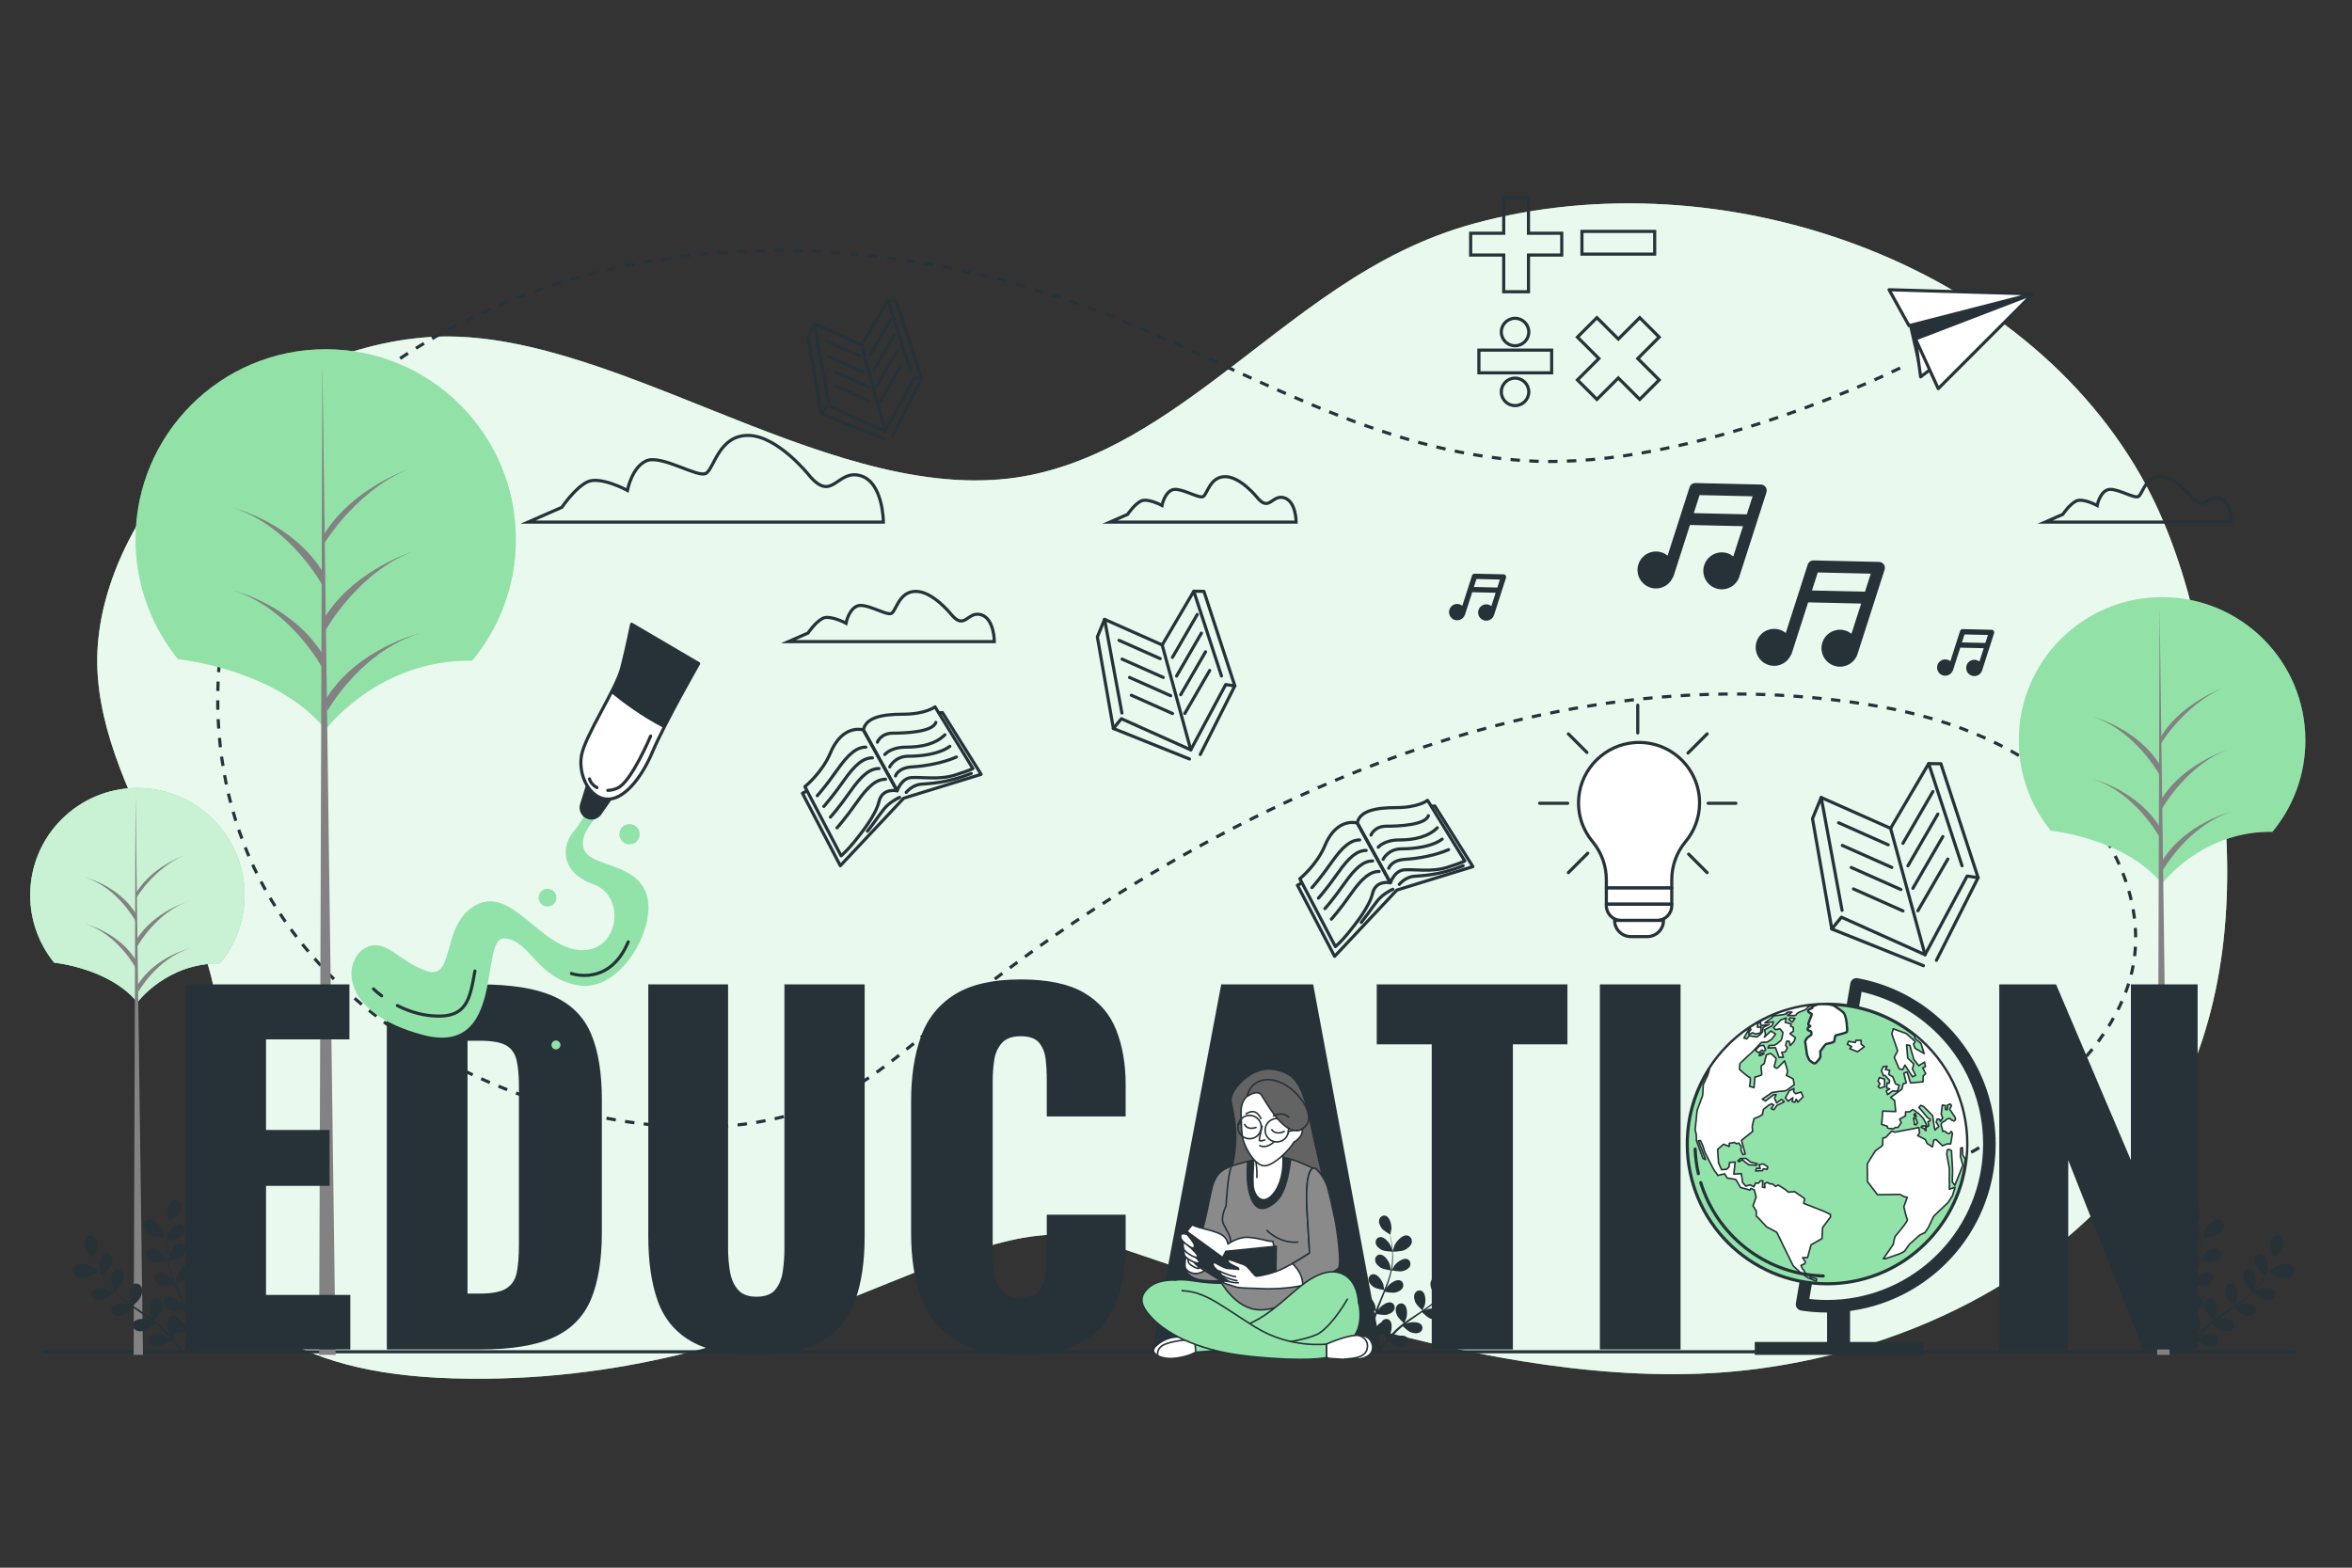 <?xml version="1.0" encoding="utf-8"?>
<!-- Generator: Adobe Illustrator 27.5.0, SVG Export Plug-In . SVG Version: 6.00 Build 0)  -->
<svg version="1.1" xmlns="http://www.w3.org/2000/svg" xmlns:xlink="http://www.w3.org/1999/xlink" x="0px" y="0px"
	 viewBox="0 0 750 500" style="enable-background:new 0 0 750 500;" xml:space="preserve">
<rect x="0" y="0" width="750" height="500" fill="#333333" stroke="none"/>
<g id="Background_Simple">
	<g>
		<path style="fill:#92E3A9;" d="M692.763,353.865c17.262-31.958,19.812-68.472,15.764-103.714
			c-3.591-31.26-9.012-67.116-24.17-95.333C645.96,83.341,548.887,49.793,470.066,71.287c-32.874,8.964-55.934,29.746-82.33,49.521
			c-19.515,14.62-40.929,28.896-66.144,31.819c-60.395,7-129.12-50-186.39-45s-102.046,56-104.129,100
			c-2.083,44,41.652,89,37.486,119c-4.165,30-31.239,110,76.014,113s163.482-57,205.134-44c41.651,13,133.282,50.999,210.336,41
			c50.271-6.523,99.415-31.207,126.974-73.141C689.093,360.328,691.005,357.119,692.763,353.865z"/>
		<path style="opacity:0.8;fill:#FFFFFF;" d="M692.763,353.865c17.262-31.958,19.812-68.472,15.764-103.714
			c-3.591-31.26-9.012-67.116-24.17-95.333C645.96,83.341,548.887,49.793,470.066,71.287c-32.874,8.964-55.934,29.746-82.33,49.521
			c-19.515,14.62-40.929,28.896-66.144,31.819c-60.395,7-129.12-50-186.39-45s-102.046,56-104.129,100
			c-2.083,44,41.652,89,37.486,119c-4.165,30-31.239,110,76.014,113s163.482-57,205.134-44c41.651,13,133.282,50.999,210.336,41
			c50.271-6.523,99.415-31.207,126.974-73.141C689.093,360.328,691.005,357.119,692.763,353.865z"/>
	</g>
</g>
<g id="Floor">
	<line style="fill:none;stroke:#263238;stroke-miterlimit:10;" x1="13.428" y1="431.138" x2="731.884" y2="431.138"/>
</g>
<g id="Line">
	<path style="fill:none;stroke:#263238;stroke-miterlimit:10;stroke-dasharray:3,3;" d="M605.909,117.378
		c0,0-65.592,32.568-118.477,29.619c-48.136-2.684-89.06-28.57-132.787-46.033c-72.751-29.054-160.239-31.155-227.446,13.605
		c-17.096,11.386-31.702,26.365-41.635,44.419c-20.641,37.516-22.054,87.137-0.919,124.822
		c19.105,34.066,54.086,57.458,90.944,68.508c14.019,4.203,28.584,6.701,43.222,7.124c12.952,0.375,25.345-1.236,37.674-5.202
		c17.324-5.573,31.082-18.549,45.002-29.693c15.319-12.264,30.971-23.972,47.464-34.627c65.855-42.546,142.38-73.275,222.01-67.983
		c8.119,0.54,16.215,1.435,24.254,2.694c22.939,3.594,46.534,11.503,64.003,27.887c13.815,12.957,23.756,32.754,21.469,52.353
		c-2.069,17.723-14.438,32.98-27.636,44.125c-9.889,8.351-28.546,25.617-42.492,23.159"/>
</g>
<g id="Paper_Plane">
	<g>
		<polygon style="fill:#263238;" points="608.741,103.871 612.448,120.199 648.241,93.729 		"/>
		<polygon style="fill:#FFFFFF;stroke:#263238;stroke-linecap:round;stroke-linejoin:round;stroke-miterlimit:10;" points="
			610.814,108.098 612.448,120.199 625.243,110.357 		"/>
		<polygon style="fill:#FFFFFF;stroke:#263238;stroke-linecap:round;stroke-linejoin:round;stroke-miterlimit:10;" points="
			602.385,92.408 608.741,103.871 648.241,93.729 		"/>
		<polygon style="fill:#FFFFFF;stroke:#263238;stroke-linecap:round;stroke-linejoin:round;stroke-miterlimit:10;" points="
			648.241,93.729 618.063,123.948 610.814,108.098 		"/>
	</g>
</g>
<g id="Math">
	<g>
		<polygon style="fill:none;stroke:#263238;stroke-miterlimit:10;" points="487.399,62.977 479.497,62.977 479.497,74.391 
			468.961,74.391 468.961,81.342 479.497,81.342 479.497,93.049 487.399,93.049 487.399,81.342 498.007,81.342 498.007,74.391 
			487.399,74.391 		"/>
		<rect x="504.447" y="73.805" style="fill:none;stroke:#263238;stroke-miterlimit:10;" width="23.194" height="7.243"/>
		<polygon style="fill:none;stroke:#263238;stroke-miterlimit:10;" points="529.075,107.52 522.873,101.318 516.044,108.147 
			509.214,101.318 503.012,107.52 509.841,114.349 503.012,121.179 509.214,127.381 516.044,120.552 522.873,127.381 
			529.075,121.179 522.246,114.349 		"/>
		<rect x="471.591" y="111.666" style="fill:none;stroke:#263238;stroke-miterlimit:10;" width="23.194" height="7.243"/>
		<circle style="fill:none;stroke:#263238;stroke-miterlimit:10;" cx="483.115" cy="105.895" r="4.381"/>
		<circle style="fill:none;stroke:#263238;stroke-miterlimit:10;" cx="483.115" cy="124.983" r="4.381"/>
	</g>
</g>
<g id="Clouds">
	<path style="fill:none;stroke:#263238;stroke-miterlimit:10;" d="M258.078,151.686c0,0-10.116-12.814-19.558-12.814
		c-9.442,0-10.791,10.791-13.488,12.14c-2.698,1.349-14.163-6.07-18.884-4.046c-4.721,2.023-6.07,9.442-6.07,9.442
		s-8.768-4.721-12.814-2.698s-8.093,8.093-8.093,8.093l-10.791,4.721h113.303c0,0,0-12.814-7.419-14.837
		C266.845,149.662,265.497,160.453,258.078,151.686z"/>
	<path style="fill:none;stroke:#263238;stroke-miterlimit:10;" d="M400.942,158.745c0,0-5.303-6.718-10.253-6.718
		c-4.95,0-5.657,5.657-7.071,6.364c-1.414,0.707-7.425-3.182-9.9-2.121c-2.475,1.061-3.182,4.95-3.182,4.95
		s-4.596-2.475-6.718-1.414s-4.243,4.243-4.243,4.243l-5.657,2.475h59.399c0,0,0-6.718-3.889-7.778S404.831,163.341,400.942,158.745
		z"/>
	<path style="fill:none;stroke:#263238;stroke-miterlimit:10;" d="M699.148,158.745c0,0-5.304-6.718-10.253-6.718
		s-5.657,5.657-7.071,6.364c-1.414,0.707-7.425-3.182-9.9-2.121c-2.475,1.061-3.182,4.95-3.182,4.95s-4.596-2.475-6.718-1.414
		s-4.243,4.243-4.243,4.243l-5.657,2.475h59.399c0,0,0-6.718-3.889-7.778S703.037,163.341,699.148,158.745z"/>
	<path style="fill:none;stroke:#263238;stroke-miterlimit:10;" d="M303.395,196.04c0,0-5.863-7.426-11.335-7.426
		s-6.254,6.254-7.817,7.035c-1.563,0.782-8.208-3.518-10.944-2.345c-2.736,1.173-3.518,5.472-3.518,5.472s-5.081-2.736-7.426-1.563
		c-2.345,1.173-4.69,4.69-4.69,4.69l-6.254,2.736h65.663c0,0,0-7.426-4.299-8.599C308.476,194.868,307.694,201.122,303.395,196.04z"
		/>
</g>
<g id="Musical_Notes">
	<path style="fill:#263238;" d="M600.959,181.701c0.184-0.572,0.088-1.197-0.261-1.687c-0.349-0.489-0.908-0.788-1.509-0.8
		l-20.883-0.475c-0.844-0.019-1.599,0.519-1.857,1.322l-7.012,21.83c-0.549-0.444-1.178-0.807-1.89-1.036
		c-3.1-0.996-6.419,0.71-7.415,3.81c-0.996,3.099,0.71,6.419,3.809,7.415c2.932,0.942,6.036-0.551,7.208-3.336l0.08,0.026
		l5.349-16.654l16.91,0.384l-3.096,9.64c-0.542-0.431-1.157-0.787-1.855-1.011c-3.1-0.995-6.419,0.71-7.415,3.81
		c-0.996,3.099,0.71,6.419,3.809,7.415c3.099,0.995,6.419-0.71,7.415-3.81c0.009-0.029,0.01-0.058,0.019-0.087L600.959,181.701z
		 M594.704,188.715l-16.91-0.384l1.847-5.75l16.91,0.385L594.704,188.715z"/>
	<path style="fill:#263238;" d="M563.279,157.027c0.184-0.572,0.088-1.197-0.261-1.687c-0.349-0.489-0.908-0.788-1.509-0.8
		l-20.883-0.475c-0.844-0.019-1.599,0.519-1.857,1.322l-7.012,21.83c-0.549-0.444-1.178-0.807-1.891-1.036
		c-3.099-0.996-6.419,0.71-7.415,3.81c-0.996,3.099,0.71,6.419,3.809,7.415c2.932,0.942,6.036-0.551,7.208-3.336l0.08,0.026
		l5.349-16.654l16.91,0.384l-3.096,9.64c-0.542-0.431-1.157-0.787-1.855-1.011c-3.099-0.995-6.419,0.71-7.415,3.81
		c-0.996,3.099,0.71,6.419,3.809,7.415c3.099,0.995,6.419-0.71,7.415-3.809c0.009-0.029,0.01-0.058,0.018-0.087L563.279,157.027z
		 M557.024,164.041l-16.91-0.384l1.847-5.75l16.91,0.385L557.024,164.041z"/>
	<path style="fill:#263238;" d="M635.865,201.96c0.081-0.253,0.039-0.529-0.116-0.746c-0.154-0.216-0.401-0.348-0.667-0.354
		l-9.234-0.21c-0.373-0.008-0.707,0.229-0.821,0.585l-3.1,9.653c-0.243-0.196-0.521-0.357-0.836-0.458
		c-1.37-0.44-2.838,0.314-3.279,1.684c-0.44,1.37,0.314,2.838,1.684,3.279c1.296,0.416,2.669-0.243,3.187-1.475l0.035,0.011
		l2.365-7.364l7.477,0.17l-1.369,4.262c-0.24-0.19-0.511-0.348-0.82-0.447c-1.37-0.44-2.838,0.314-3.279,1.684
		c-0.44,1.37,0.314,2.838,1.685,3.279c1.37,0.44,2.838-0.314,3.278-1.684c0.004-0.013,0.004-0.026,0.008-0.038L635.865,201.96z
		 M633.099,205.061l-7.477-0.17l0.817-2.543l7.477,0.17L633.099,205.061z"/>
	<path style="fill:#263238;" d="M480.234,184.281c0.081-0.253,0.039-0.529-0.115-0.746c-0.154-0.216-0.401-0.348-0.667-0.354
		l-9.234-0.21c-0.373-0.008-0.707,0.23-0.821,0.585l-3.1,9.653c-0.243-0.196-0.521-0.357-0.836-0.458
		c-1.371-0.44-2.838,0.314-3.279,1.684c-0.44,1.37,0.314,2.838,1.684,3.279c1.297,0.416,2.669-0.243,3.187-1.475l0.035,0.011
		l2.365-7.364l7.477,0.17l-1.369,4.262c-0.24-0.191-0.511-0.348-0.82-0.447c-1.371-0.44-2.838,0.314-3.279,1.684
		c-0.44,1.37,0.314,2.838,1.684,3.278c1.37,0.44,2.838-0.314,3.278-1.684c0.004-0.013,0.004-0.026,0.008-0.038L480.234,184.281z
		 M477.469,187.382l-7.477-0.17l0.817-2.543l7.477,0.17L477.469,187.382z"/>
</g>
<g id="Light_Bulb">
	<g>
		<g>
			<path style="fill:#FFFFFF;stroke:#263238;stroke-linecap:round;stroke-linejoin:round;stroke-miterlimit:10;" d="
				M541.952,256.091c0-11.11-9.389-20.027-20.666-19.249c-9.402,0.649-17.066,8.187-17.856,17.578
				c-0.45,5.343,1.281,10.277,4.4,14.015c2.842,3.407,4.396,7.705,4.396,12.142v2.644h20.861v-2.644
				c0-4.432,1.545-8.729,4.387-12.13C540.269,265.099,541.952,260.793,541.952,256.091z"/>
			
				<rect x="512.225" y="283.226" style="fill:#FFFFFF;stroke:#263238;stroke-linecap:round;stroke-linejoin:round;stroke-miterlimit:10;" width="20.861" height="5.16"/>
			<path style="fill:#FFFFFF;stroke:#263238;stroke-linecap:round;stroke-linejoin:round;stroke-miterlimit:10;" d="
				M528.361,293.559h-11.41c-2.61,0-4.725-2.116-4.725-4.725v-0.435h20.861v0.435C533.086,291.444,530.97,293.559,528.361,293.559z"
				/>
			<path style="fill:#FFFFFF;stroke:#263238;stroke-linecap:round;stroke-linejoin:round;stroke-miterlimit:10;" d="
				M525.294,298.713h-5.276c-2.85,0-5.16-2.31-5.16-5.16l0,0h15.596l0,0C530.454,296.403,528.143,298.713,525.294,298.713z"/>
		</g>
		<g>
			
				<line style="fill:none;stroke:#263238;stroke-linecap:round;stroke-linejoin:round;stroke-miterlimit:10;" x1="544.691" y1="256.192" x2="553.53" y2="256.192"/>
			
				<line style="fill:none;stroke:#263238;stroke-linecap:round;stroke-linejoin:round;stroke-miterlimit:10;" x1="490.953" y1="256.192" x2="499.906" y2="256.192"/>
			
				<line style="fill:none;stroke:#263238;stroke-linecap:round;stroke-linejoin:round;stroke-miterlimit:10;" x1="522.241" y1="233.767" x2="522.241" y2="224.903"/>
			
				<line style="fill:none;stroke:#263238;stroke-linecap:round;stroke-linejoin:round;stroke-miterlimit:10;" x1="538.264" y1="240.169" x2="544.366" y2="234.067"/>
			
				<line style="fill:none;stroke:#263238;stroke-linecap:round;stroke-linejoin:round;stroke-miterlimit:10;" x1="500.117" y1="278.316" x2="506.308" y2="272.125"/>
			
				<line style="fill:none;stroke:#263238;stroke-linecap:round;stroke-linejoin:round;stroke-miterlimit:10;" x1="506.042" y1="239.993" x2="500.117" y2="234.067"/>
			
				<line style="fill:none;stroke:#263238;stroke-linecap:round;stroke-linejoin:round;stroke-miterlimit:10;" x1="544.366" y1="278.316" x2="538.465" y2="272.415"/>
		</g>
	</g>
</g>
<g id="Books_1_">
	<g>
		<polyline style="fill:none;stroke:#263238;stroke-linecap:round;stroke-linejoin:round;stroke-miterlimit:10;" points="
			415.057,281.66 413.716,282.331 425.576,305.019 445.428,283.878 469.664,276.401 457.546,257.064 456.482,257.146 		"/>
		<path style="fill:none;stroke:#263238;stroke-linecap:round;stroke-linejoin:round;stroke-miterlimit:10;" d="M432.795,262.478
			l10.571,19.079c0,0-4.641-1.031-5.672,3.352c-1.031,4.383-5.672,10.055-7.735,12.633c-2.063,2.578-4.125,4.383-4.125,4.383
			l-11.344-21.657c0,0,5.414-4.383,7.993-10.571C425.06,263.509,429.186,261.705,432.795,262.478z"/>
		<path style="fill:none;stroke:#263238;stroke-linecap:round;stroke-linejoin:round;stroke-miterlimit:10;" d="M443.366,281.557
			c0,0,1.289-3.867,4.383-4.125c3.094-0.258,8.766,0.773,13.665-0.773c4.899-1.547,5.672-2.063,5.672-2.063l-11.86-19.337
			c0,0-2.836,2.32-10.055,2.32c-7.219,0-11.602,1.289-12.376,4.899L443.366,281.557z"/>
		<path style="fill:none;stroke:#263238;stroke-linecap:round;stroke-linejoin:round;stroke-miterlimit:10;" d="M444.139,283.62
			c0,0-1.805,0.773-3.61,2.32c-1.805,1.547-3.352,4.383-6.446,8.25"/>
		<path style="fill:none;stroke:#263238;stroke-linecap:round;stroke-linejoin:round;stroke-miterlimit:10;" d="M446.202,282.073
			c0,0,1.805-2.32,4.641-2.578c2.836-0.258,7.735-0.258,15.727-3.352"/>
		<path style="fill:none;stroke:#263238;stroke-linecap:round;stroke-linejoin:round;stroke-miterlimit:10;" d="M418.357,283.104
			c0,0,2.578-2.836,6.188-7.992c3.61-5.156,6.188-7.219,9.024-7.219"/>
		<path style="fill:none;stroke:#263238;stroke-linecap:round;stroke-linejoin:round;stroke-miterlimit:10;" d="M420.419,286.456
			c0,0,2.578-2.836,6.188-7.993c3.609-5.156,6.188-7.219,9.024-7.219"/>
		<path style="fill:none;stroke:#263238;stroke-linecap:round;stroke-linejoin:round;stroke-miterlimit:10;" d="M422.482,289.807
			c0,0,2.578-2.836,6.188-7.992s6.188-7.219,9.024-7.219"/>
		<path style="fill:none;stroke:#263238;stroke-linecap:round;stroke-linejoin:round;stroke-miterlimit:10;" d="M424.545,293.159
			c0,0,2.578-2.836,6.188-7.993c3.61-5.156,6.188-7.219,9.024-7.219"/>
		<path style="fill:none;stroke:#263238;stroke-linecap:round;stroke-linejoin:round;stroke-miterlimit:10;" d="M437.178,266.346
			c0,0,1.031-2.836,4.899-2.836c3.867,0,12.409-0.34,13.407-3.352"/>
		<path style="fill:none;stroke:#263238;stroke-linecap:round;stroke-linejoin:round;stroke-miterlimit:10;" d="M439.499,270.213
			c0,0,1.805-2.32,6.703-2.32c4.899,0,9.282-1.031,12.118-3.867"/>
		<path style="fill:none;stroke:#263238;stroke-linecap:round;stroke-linejoin:round;stroke-miterlimit:10;" d="M441.046,274.08
			c0,0,1.547-3.352,5.93-3.352c4.383,0,9.797-0.773,12.891-3.094"/>
		<path style="fill:none;stroke:#263238;stroke-linecap:round;stroke-linejoin:round;stroke-miterlimit:10;" d="M442.85,276.916
			c0,0,0.773-2.578,5.156-2.836c4.383-0.258,9.797-1.289,13.923-3.094"/>
	</g>
	<g>
		<polyline style="fill:none;stroke:#263238;stroke-linecap:round;stroke-linejoin:round;stroke-miterlimit:10;" points="
			257.241,252.318 255.876,253.001 267.955,276.109 288.175,254.576 312.858,246.961 300.517,227.266 299.432,227.35 		"/>
		<path style="fill:none;stroke:#263238;stroke-linecap:round;stroke-linejoin:round;stroke-miterlimit:10;" d="M275.308,232.781
			l10.766,19.432c0,0-4.727-1.05-5.777,3.414c-1.05,4.464-5.777,10.241-7.878,12.867c-2.101,2.626-4.202,4.464-4.202,4.464
			L256.664,250.9c0,0,5.514-4.464,8.14-10.766C267.43,233.831,271.631,231.993,275.308,232.781z"/>
		<path style="fill:none;stroke:#263238;stroke-linecap:round;stroke-linejoin:round;stroke-miterlimit:10;" d="M286.074,252.213
			c0,0,1.313-3.939,4.464-4.202c3.151-0.262,8.928,0.788,13.917-0.788c4.989-1.576,5.777-2.101,5.777-2.101l-12.079-19.694
			c0,0-2.888,2.363-10.241,2.363s-11.817,1.313-12.605,4.989L286.074,252.213z"/>
		<path style="fill:none;stroke:#263238;stroke-linecap:round;stroke-linejoin:round;stroke-miterlimit:10;" d="M286.862,254.314
			c0,0-1.838,0.788-3.676,2.363c-1.838,1.576-3.414,4.464-6.565,8.403"/>
		<path style="fill:none;stroke:#263238;stroke-linecap:round;stroke-linejoin:round;stroke-miterlimit:10;" d="M288.962,252.738
			c0,0,1.838-2.363,4.727-2.626c2.889-0.263,7.878-0.263,16.018-3.414"/>
		<path style="fill:none;stroke:#263238;stroke-linecap:round;stroke-linejoin:round;stroke-miterlimit:10;" d="M260.603,253.788
			c0,0,2.626-2.889,6.302-8.14s6.302-7.353,9.191-7.353"/>
		<path style="fill:none;stroke:#263238;stroke-linecap:round;stroke-linejoin:round;stroke-miterlimit:10;" d="M262.703,257.202
			c0,0,2.626-2.888,6.302-8.14c3.676-5.252,6.302-7.352,9.191-7.352"/>
		<path style="fill:none;stroke:#263238;stroke-linecap:round;stroke-linejoin:round;stroke-miterlimit:10;" d="M264.804,260.616
			c0,0,2.626-2.888,6.302-8.14c3.676-5.252,6.302-7.353,9.191-7.353"/>
		<path style="fill:none;stroke:#263238;stroke-linecap:round;stroke-linejoin:round;stroke-miterlimit:10;" d="M266.905,264.029
			c0,0,2.626-2.888,6.302-8.14c3.676-5.252,6.302-7.353,9.191-7.353"/>
		<path style="fill:none;stroke:#263238;stroke-linecap:round;stroke-linejoin:round;stroke-miterlimit:10;" d="M279.772,236.72
			c0,0,1.05-2.889,4.989-2.889c3.939,0,12.638-0.346,13.655-3.414"/>
		<path style="fill:none;stroke:#263238;stroke-linecap:round;stroke-linejoin:round;stroke-miterlimit:10;" d="M282.135,240.659
			c0,0,1.838-2.363,6.827-2.363c4.989,0,9.453-1.05,12.342-3.939"/>
		<path style="fill:none;stroke:#263238;stroke-linecap:round;stroke-linejoin:round;stroke-miterlimit:10;" d="M283.711,244.598
			c0,0,1.576-3.414,6.04-3.414c4.464,0,9.979-0.788,13.13-3.151"/>
		<path style="fill:none;stroke:#263238;stroke-linecap:round;stroke-linejoin:round;stroke-miterlimit:10;" d="M285.549,247.486
			c0,0,0.788-2.626,5.252-2.889c4.464-0.263,9.978-1.313,14.18-3.151"/>
	</g>
	<g>
		<polyline style="fill:none;stroke:#263238;stroke-linecap:round;stroke-linejoin:round;stroke-miterlimit:10;" points="
			617.484,306.285 630.777,279.918 627.274,279.409 613.851,304.496 587.187,292.527 584.116,296.289 613.343,307.998 		"/>
		<polyline style="fill:none;stroke:#263238;stroke-linecap:round;stroke-linejoin:round;stroke-miterlimit:10;" points="
			613.851,304.496 602.869,264.192 580.734,254.353 587.397,290.348 		"/>
		<polyline style="fill:none;stroke:#263238;stroke-linecap:round;stroke-linejoin:round;stroke-miterlimit:10;" points="
			580.734,254.353 577.966,261.104 584.116,296.289 		"/>
		<polyline style="fill:none;stroke:#263238;stroke-linecap:round;stroke-linejoin:round;stroke-miterlimit:10;" points="
			602.869,264.192 615.016,243.549 625.647,276.123 		"/>
		<polyline style="fill:none;stroke:#263238;stroke-linecap:round;stroke-linejoin:round;stroke-miterlimit:10;" points="
			630.777,279.918 618.903,243.587 615.016,243.549 		"/>
		
			<line style="fill:none;stroke:#263238;stroke-linecap:round;stroke-linejoin:round;stroke-miterlimit:10;" x1="611.571" y1="290.49" x2="621.118" y2="273.993"/>
		
			<line style="fill:none;stroke:#263238;stroke-linecap:round;stroke-linejoin:round;stroke-miterlimit:10;" x1="609.982" y1="283.317" x2="619.529" y2="266.82"/>
		
			<line style="fill:none;stroke:#263238;stroke-linecap:round;stroke-linejoin:round;stroke-miterlimit:10;" x1="608.393" y1="276.144" x2="617.94" y2="259.647"/>
		
			<line style="fill:none;stroke:#263238;stroke-linecap:round;stroke-linejoin:round;stroke-miterlimit:10;" x1="606.804" y1="268.97" x2="616.351" y2="252.473"/>
		
			<line style="fill:none;stroke:#263238;stroke-linecap:round;stroke-linejoin:round;stroke-miterlimit:10;" x1="606.83" y1="290.538" x2="591.019" y2="283.511"/>
		
			<line style="fill:none;stroke:#263238;stroke-linecap:round;stroke-linejoin:round;stroke-miterlimit:10;" x1="606.139" y1="283.706" x2="590.328" y2="276.678"/>
		
			<line style="fill:none;stroke:#263238;stroke-linecap:round;stroke-linejoin:round;stroke-miterlimit:10;" x1="603.269" y1="276.662" x2="587.458" y2="269.634"/>
		
			<line style="fill:none;stroke:#263238;stroke-linecap:round;stroke-linejoin:round;stroke-miterlimit:10;" x1="602.107" y1="269.446" x2="586.296" y2="262.418"/>
	</g>
	<g>
		<polyline style="fill:none;stroke:#263238;stroke-linecap:round;stroke-linejoin:round;stroke-miterlimit:10;" points="
			284.765,138.812 293.865,120.762 291.467,120.414 282.279,137.587 264.026,129.394 261.924,131.969 281.931,139.985 		"/>
		<polyline style="fill:none;stroke:#263238;stroke-linecap:round;stroke-linejoin:round;stroke-miterlimit:10;" points="
			282.279,137.587 274.761,109.998 259.609,103.262 264.17,127.902 		"/>
		<polyline style="fill:none;stroke:#263238;stroke-linecap:round;stroke-linejoin:round;stroke-miterlimit:10;" points="
			259.609,103.262 257.715,107.884 261.924,131.969 		"/>
		<polyline style="fill:none;stroke:#263238;stroke-linecap:round;stroke-linejoin:round;stroke-miterlimit:10;" points="
			274.761,109.998 283.076,95.867 290.354,118.165 		"/>
		<polyline style="fill:none;stroke:#263238;stroke-linecap:round;stroke-linejoin:round;stroke-miterlimit:10;" points="
			293.865,120.762 285.737,95.893 283.076,95.867 		"/>
		
			<line style="fill:none;stroke:#263238;stroke-linecap:round;stroke-linejoin:round;stroke-miterlimit:10;" x1="280.718" y1="127.999" x2="287.253" y2="116.707"/>
		
			<line style="fill:none;stroke:#263238;stroke-linecap:round;stroke-linejoin:round;stroke-miterlimit:10;" x1="279.63" y1="123.089" x2="286.165" y2="111.797"/>
		
			<line style="fill:none;stroke:#263238;stroke-linecap:round;stroke-linejoin:round;stroke-miterlimit:10;" x1="278.543" y1="118.179" x2="285.078" y2="106.886"/>
		
			<line style="fill:none;stroke:#263238;stroke-linecap:round;stroke-linejoin:round;stroke-miterlimit:10;" x1="277.455" y1="113.269" x2="283.99" y2="101.976"/>
		
			<line style="fill:none;stroke:#263238;stroke-linecap:round;stroke-linejoin:round;stroke-miterlimit:10;" x1="277.473" y1="128.033" x2="266.65" y2="123.222"/>
		
			<line style="fill:none;stroke:#263238;stroke-linecap:round;stroke-linejoin:round;stroke-miterlimit:10;" x1="276.999" y1="123.355" x2="266.176" y2="118.545"/>
		
			<line style="fill:none;stroke:#263238;stroke-linecap:round;stroke-linejoin:round;stroke-miterlimit:10;" x1="275.035" y1="118.534" x2="264.212" y2="113.723"/>
		
			<line style="fill:none;stroke:#263238;stroke-linecap:round;stroke-linejoin:round;stroke-miterlimit:10;" x1="274.239" y1="113.594" x2="263.417" y2="108.783"/>
	</g>
	<g>
		<polyline style="fill:none;stroke:#263238;stroke-linecap:round;stroke-linejoin:round;stroke-miterlimit:10;" points="
			382.729,240.645 393.764,218.758 390.856,218.335 379.713,239.16 357.579,229.224 355.03,232.347 379.291,242.068 		"/>
		<polyline style="fill:none;stroke:#263238;stroke-linecap:round;stroke-linejoin:round;stroke-miterlimit:10;" points="
			379.713,239.16 370.597,205.703 352.223,197.536 357.754,227.416 		"/>
		<polyline style="fill:none;stroke:#263238;stroke-linecap:round;stroke-linejoin:round;stroke-miterlimit:10;" points="
			352.223,197.536 349.925,203.14 355.03,232.347 		"/>
		<polyline style="fill:none;stroke:#263238;stroke-linecap:round;stroke-linejoin:round;stroke-miterlimit:10;" points="
			370.597,205.703 380.681,188.567 389.505,215.607 		"/>
		<polyline style="fill:none;stroke:#263238;stroke-linecap:round;stroke-linejoin:round;stroke-miterlimit:10;" points="
			393.764,218.758 383.907,188.599 380.681,188.567 		"/>
		
			<line style="fill:none;stroke:#263238;stroke-linecap:round;stroke-linejoin:round;stroke-miterlimit:10;" x1="377.82" y1="227.534" x2="385.745" y2="213.839"/>
		
			<line style="fill:none;stroke:#263238;stroke-linecap:round;stroke-linejoin:round;stroke-miterlimit:10;" x1="376.501" y1="221.579" x2="384.426" y2="207.885"/>
		
			<line style="fill:none;stroke:#263238;stroke-linecap:round;stroke-linejoin:round;stroke-miterlimit:10;" x1="375.182" y1="215.624" x2="383.107" y2="201.93"/>
		
			<line style="fill:none;stroke:#263238;stroke-linecap:round;stroke-linejoin:round;stroke-miterlimit:10;" x1="373.864" y1="209.67" x2="381.788" y2="195.976"/>
		
			<line style="fill:none;stroke:#263238;stroke-linecap:round;stroke-linejoin:round;stroke-miterlimit:10;" x1="373.885" y1="227.574" x2="360.761" y2="221.74"/>
		
			<line style="fill:none;stroke:#263238;stroke-linecap:round;stroke-linejoin:round;stroke-miterlimit:10;" x1="373.311" y1="221.902" x2="360.186" y2="216.068"/>
		
			<line style="fill:none;stroke:#263238;stroke-linecap:round;stroke-linejoin:round;stroke-miterlimit:10;" x1="370.929" y1="216.055" x2="357.804" y2="210.221"/>
		
			<line style="fill:none;stroke:#263238;stroke-linecap:round;stroke-linejoin:round;stroke-miterlimit:10;" x1="369.964" y1="210.065" x2="356.84" y2="204.231"/>
	</g>
</g>
<g id="Trees">
	<g>
		<g>
			<path style="fill:#92E3A9;" d="M654.016,264.932c0,0,23.502,2.325,35.414,16.894c0,0,12.585-16.878,35.188-16.532
				c6.559-7.906,10.505-18.058,10.509-29.133c0.009-25.229-20.436-45.688-45.666-45.697c-25.229-0.009-45.688,20.436-45.697,45.666
				c-0.004,10.936,3.838,20.975,10.245,28.842L654.016,264.932z"/>
			<path style="opacity:0.5;fill:#92E3A9;" d="M654.016,264.932c0,0,23.502,2.325,35.414,16.894c0,0,12.585-16.878,35.188-16.532
				c6.559-7.906,10.505-18.058,10.509-29.133c0.009-25.229-20.436-45.688-45.666-45.697c-25.229-0.009-45.688,20.436-45.697,45.666
				c-0.004,10.936,3.838,20.975,10.245,28.842L654.016,264.932z"/>
			<g>
				<polygon style="fill:#828282;" points="688.652,193.685 687.858,432.121 691.826,432.121 				"/>
				<path style="fill:#828282;" d="M689.842,277.386c0,0,7.934-14.281,22.214-18.644c0,0-15.074,3.57-22.611,15.867L689.842,277.386
					z"/>
				<path style="fill:#828282;" d="M688.977,237.31c0,0,8.799-14.667,23.079-19.031c0,0-15.542,4.473-23.079,16.77V237.31z"/>
				<path style="fill:#828282;" d="M689.285,258.172c0,0,8.49-15.298,22.771-19.661c0,0-15.44,4.281-22.977,16.578L689.285,258.172z
					"/>
				<path style="fill:#828282;" d="M688.666,247.238c0,0-7.656-14.281-21.435-18.644c0,0,14.545,3.57,21.818,15.868L688.666,247.238
					z"/>
				<path style="fill:#828282;" d="M688.666,267.072c0,0-7.656-14.281-21.435-18.644c0,0,14.545,3.57,21.818,15.867L688.666,267.072
					z"/>
			</g>
		</g>
		<g>
			<path style="fill:#92E3A9;" d="M56.838,210.22c0,0,31.193,3.086,47.003,22.423c0,0,16.703-22.401,46.704-21.942
				c8.706-10.493,13.943-23.968,13.948-38.667c0.012-33.485-27.124-60.64-60.61-60.651c-33.485-0.012-60.64,27.124-60.652,60.61
				c-0.005,14.515,5.094,27.839,13.598,38.28L56.838,210.22z"/>
			<path style="opacity:0.5;fill:#92E3A9;" d="M56.838,210.22c0,0,31.193,3.086,47.003,22.423c0,0,16.703-22.401,46.704-21.942
				c8.706-10.493,13.943-23.968,13.948-38.667c0.012-33.485-27.124-60.64-60.61-60.651c-33.485-0.012-60.64,27.124-60.652,60.61
				c-0.005,14.515,5.094,27.839,13.598,38.28L56.838,210.22z"/>
			<g>
				<polygon style="fill:#828282;" points="102.808,115.656 101.755,432.121 107.02,432.121 				"/>
				<path style="fill:#828282;" d="M104.388,226.749c0,0,10.53-18.954,29.484-24.746c0,0-20.007,4.738-30.011,21.06L104.388,226.749
					z"/>
				<path style="fill:#828282;" d="M103.24,173.558c0,0,11.678-19.467,30.632-25.258c0,0-20.629,5.936-30.632,22.258V173.558z"/>
				<path style="fill:#828282;" d="M103.649,201.247c0,0,11.269-20.304,30.223-26.095c0,0-20.492,5.682-30.496,22.004
					L103.649,201.247z"/>
				<path style="fill:#828282;" d="M102.827,186.735c0,0-10.161-18.954-28.45-24.746c0,0,19.305,4.738,28.958,21.06L102.827,186.735
					z"/>
				<path style="fill:#828282;" d="M102.827,213.059c0,0-10.161-18.954-28.45-24.746c0,0,19.305,4.739,28.958,21.06L102.827,213.059
					z"/>
			</g>
		</g>
		<g>
			<path style="fill:#92E3A9;" d="M17.305,307.029c0,0,17.584,1.74,26.497,12.641c0,0,9.416-12.628,26.328-12.369
				c4.908-5.915,7.86-13.511,7.863-21.798c0.007-18.877-15.291-34.185-34.168-34.191c-18.877-0.007-34.185,15.291-34.191,34.168
				c-0.003,8.183,2.872,15.694,7.665,21.58L17.305,307.029z"/>
			<path style="fill:#92E3A9;" d="M17.305,307.029c0,0,17.584,1.74,26.497,12.641c0,0,9.416-12.628,26.328-12.369
				c4.908-5.915,7.86-13.511,7.863-21.798c0.007-18.877-15.291-34.185-34.168-34.191c-18.877-0.007-34.185,15.291-34.191,34.168
				c-0.003,8.183,2.872,15.694,7.665,21.58L17.305,307.029z"/>
			<path style="opacity:0.5;fill:#FFFFFF;" d="M17.305,307.029c0,0,17.584,1.74,26.497,12.641c0,0,9.416-12.628,26.328-12.369
				c4.908-5.915,7.86-13.511,7.863-21.798c0.007-18.877-15.291-34.185-34.168-34.191c-18.877-0.007-34.185,15.291-34.191,34.168
				c-0.003,8.183,2.872,15.694,7.665,21.58L17.305,307.029z"/>
			<g>
				<polygon style="fill:#828282;" points="43.22,253.721 42.626,432.121 45.595,432.121 				"/>
				<path style="fill:#828282;" d="M44.111,316.347c0,0,5.936-10.685,16.621-13.95c0,0-11.278,2.671-16.918,11.872L44.111,316.347z"
					/>
				<path style="fill:#828282;" d="M43.464,286.362c0,0,6.583-10.974,17.268-14.239c0,0-11.629,3.347-17.268,12.548V286.362z"/>
				<path style="fill:#828282;" d="M43.694,301.97c0,0,6.353-11.446,17.038-14.711c0,0-11.552,3.203-17.191,12.404L43.694,301.97z"
					/>
				<path style="fill:#828282;" d="M43.231,293.789c0,0-5.728-10.685-16.038-13.95c0,0,10.883,2.671,16.324,11.872L43.231,293.789z"
					/>
				<path style="fill:#828282;" d="M43.231,308.63c0,0-5.728-10.685-16.038-13.95c0,0,10.883,2.671,16.324,11.872L43.231,308.63z"/>
			</g>
		</g>
	</g>
</g>
<g id="Text_1_">
	<g>
		<path style="fill:#263238;" d="M59.098,430.396V313.963h52.323V331.5H84.829v28.893h20.268v17.824H84.829v34.787h26.881v17.393
			H59.098z"/>
		<path style="fill:#263238;" d="M123.351,430.396V313.963h29.468c10.156,0,18.062,1.271,23.718,3.809
			c5.653,2.54,9.631,6.518,11.931,11.931c2.3,5.415,3.45,12.434,3.45,21.059v42.261c0,8.721-1.15,15.836-3.45,21.346
			c-2.3,5.511-6.253,9.559-11.859,12.147c-5.606,2.588-13.44,3.881-23.502,3.881H123.351z M149.082,412.572h4.025
			c3.928,0,6.756-0.575,8.481-1.725c1.725-1.15,2.803-2.875,3.234-5.174c0.431-2.3,0.647-5.175,0.647-8.625v-50.742
			c0-3.45-0.265-6.228-0.791-8.337c-0.528-2.107-1.653-3.641-3.378-4.6c-1.725-0.957-4.505-1.437-8.337-1.437h-3.881V412.572z"/>
		<path style="fill:#263238;" d="M241.222,432.121c-8.912,0-15.884-1.462-20.915-4.385c-5.031-2.922-8.553-7.187-10.566-12.793
			c-2.012-5.606-3.018-12.481-3.018-20.627v-80.353h25.443v84.234c0,2.396,0.191,4.794,0.575,7.187
			c0.382,2.396,1.222,4.362,2.516,5.894c1.294,1.534,3.282,2.3,5.965,2.3c2.779,0,4.791-0.766,6.037-2.3
			c1.244-1.532,2.035-3.497,2.372-5.894c0.335-2.394,0.503-4.791,0.503-7.187v-84.234h25.587v80.353
			c0,8.146-1.031,15.021-3.091,20.627c-2.062,5.606-5.583,9.871-10.565,12.793C257.081,430.659,250.135,432.121,241.222,432.121z"/>
		<path style="fill:#263238;" d="M325.456,432.121c-8.818,0-15.789-1.606-20.915-4.815c-5.127-3.21-8.746-7.713-10.853-13.512
			c-2.109-5.797-3.162-12.625-3.162-20.484v-41.973c0-8.05,1.053-14.972,3.162-20.771c2.107-5.797,5.725-10.278,10.853-13.44
			c5.126-3.162,12.097-4.744,20.915-4.744c8.625,0,15.356,1.415,20.196,4.24c4.838,2.828,8.266,6.78,10.278,11.859
			c2.013,5.081,3.019,10.925,3.019,17.537v10.062h-25.155v-11.643c0-2.3-0.121-4.503-0.359-6.612
			c-0.24-2.107-0.935-3.856-2.084-5.247c-1.15-1.388-3.115-2.084-5.893-2.084c-2.684,0-4.672,0.719-5.965,2.156
			c-1.294,1.437-2.109,3.234-2.444,5.39c-0.337,2.156-0.503,4.434-0.503,6.828v54.767c0,2.587,0.216,4.958,0.647,7.115
			c0.431,2.156,1.293,3.881,2.587,5.174c1.294,1.294,3.185,1.941,5.678,1.941c2.682,0,4.6-0.694,5.75-2.085
			c1.15-1.388,1.869-3.184,2.156-5.39c0.287-2.203,0.431-4.456,0.431-6.755v-12.219h25.155v10.062
			c0,6.613-0.984,12.531-2.947,17.753c-1.965,5.224-5.368,9.343-10.206,12.362C340.956,430.612,334.175,432.121,325.456,432.121z"/>
		<path style="fill:#263238;" d="M367.428,430.396l21.993-116.433h29.324l21.706,116.433h-23.719l-3.881-24.58h-17.106l-4.025,24.58
			H367.428z M398.046,390.435h12.362l-6.181-45.423L398.046,390.435z"/>
		<path style="fill:#263238;" d="M456.55,430.396v-97.315h-17.537v-19.118h60.804v19.118h-17.393v97.315H456.55z"/>
		<path style="fill:#263238;" d="M510.165,430.396V313.963h25.731v116.433H510.165z"/>
		<path style="fill:#263238;" d="M637.523,430.396V313.963h18.112l23.862,56.06v-56.06h21.274v116.433h-17.393l-23.862-60.374
			v60.374H637.523z"/>
	</g>
</g>
<g id="Plants">
	<g>
		<g>
			<path style="fill:#263238;" d="M27.4,407.5c1.36-0.196,3.942-1.878,3.944-1.88c0.027-0.018-1.625-1.365-1.739-1.438
				c-1.32-0.845-4.367-1.703-5.721-0.587c-0.976,0.804-0.907,2.237-0.045,3.091C24.719,407.557,26.242,407.667,27.4,407.5z"/>
			<path style="fill:#263238;" d="M52.574,394.687c0.032,0-0.603-2.035-0.657-2.159c-0.634-1.433-2.702-3.829-4.448-3.646
				c-1.257,0.133-1.991,1.365-1.743,2.553c0.253,1.213,1.463,2.144,2.521,2.644C49.49,394.666,52.571,394.687,52.574,394.687z"/>
			<path style="fill:#263238;" d="M55.864,429.041c0.6,0.747,1.146,1.45,1.636,2.096h1.237c-0.622-0.798-1.347-1.701-2.167-2.676
				c-0.476-0.569-0.996-1.168-1.536-1.778c0.123-0.149,0.821-1.005,1.371-1.885c1.104,0.369,3.359,0.271,3.65,0.256
				c0.085,0.726,0.16,1.433,0.221,2.101c0.141,1.51,0.228,2.852,0.284,3.982h1.004c-0.082-1.154-0.2-2.528-0.379-4.076
				c-0.083-0.738-0.186-1.524-0.3-2.331c0.284-0.086,2.597-0.808,3.446-1.56c0.77-0.682,1.562-1.765,1.478-2.851
				c-0.083-1.063-1.005-1.923-2.098-1.726c-1.518,0.274-2.674,2.805-2.857,4.17c-0.011,0.081-0.03,0.967-0.033,1.527
				c-0.048-0.329-0.091-0.65-0.145-0.988c-0.102-0.67-0.223-1.335-0.352-2.052c-0.074-0.344-0.149-0.691-0.224-1.042
				c-0.067-0.349-0.183-0.71-0.274-1.069c-0.228-0.827-0.499-1.655-0.791-2.482c0.586-0.091,2.664-0.443,3.532-1.003
				c0.865-0.557,1.811-1.508,1.892-2.594c0.079-1.063-0.701-2.053-1.813-2.024c-1.542,0.041-3.068,2.367-3.455,3.689
				c-0.024,0.082-0.195,1.062-0.279,1.602c-0.179-0.496-0.356-0.992-0.554-1.488c-0.57-1.432-1.192-2.863-1.807-4.294
				c-0.188-0.438-0.371-0.877-0.555-1.316c0.209-0.03,2.687-0.395,3.66-1.022c0.865-0.557,1.811-1.508,1.892-2.594
				c0.079-1.063-0.701-2.053-1.813-2.024c-1.542,0.041-3.068,2.367-3.455,3.689c-0.029,0.1-0.274,1.51-0.318,1.871
				c-0.405-0.966-0.801-1.933-1.151-2.901c-0.486-1.336-0.889-2.674-1.183-3.998c0.097-0.014,2.686-0.383,3.682-1.026
				c0.865-0.558,1.811-1.508,1.892-2.594c0.08-1.063-0.702-2.053-1.813-2.024c-1.542,0.041-3.068,2.367-3.455,3.689
				c-0.025,0.087-0.213,1.161-0.29,1.674c-0.049,0.001-0.04,0.001-0.088,0.002c-0.299-1.423-0.408-2.839-0.446-4.169
				c-0.023-0.771-0.002-1.508,0.034-2.226c0.489-0.019,2.723-0.133,3.684-0.612c0.921-0.459,1.966-1.3,2.166-2.371
				c0.196-1.048-0.472-2.118-1.579-2.21c-1.537-0.129-3.309,2.016-3.839,3.287c-0.029,0.069-0.244,0.804-0.393,1.342
				c0.021-0.323,0.038-0.658,0.064-0.967c0.097-1.163,0.258-2.221,0.408-3.157c0.09-0.532,0.181-1.011,0.271-1.458
				c0.47-0.269,2.351-1.379,2.971-2.231c0.605-0.832,1.145-2.06,0.83-3.102c-0.309-1.021-1.395-1.662-2.42-1.234
				c-1.424,0.594-2.008,3.314-1.893,4.687c0.01,0.119,0.379,1.956,0.403,1.942c0,0,0.023-0.013,0.028-0.016
				c-0.096,0.429-0.193,0.889-0.289,1.395c-0.171,0.935-0.355,1.993-0.478,3.158c-0.126,1.164-0.23,2.432-0.219,3.777
				c0.009,1.349,0.088,2.767,0.358,4.217c0.003,0.016,0.008,0.033,0.011,0.049c-0.211-0.4-0.837-1.498-0.895-1.577
				c-0.813-1.112-3.038-2.782-4.502-2.297c-1.055,0.35-1.453,1.546-1.018,2.519c0.445,0.994,1.658,1.567,2.66,1.798
				c1.131,0.26,3.596-0.241,3.792-0.281c0.27,1.379,0.659,2.773,1.13,4.161c0.268,0.794,0.564,1.586,0.87,2.375
				c-0.193-0.34-0.369-0.642-0.398-0.682c-0.813-1.112-3.038-2.782-4.502-2.297c-1.055,0.35-1.453,1.546-1.018,2.519
				c0.445,0.994,1.658,1.567,2.66,1.798c1.017,0.234,3.128-0.151,3.685-0.26c0.121,0.302,0.238,0.604,0.359,0.906
				c0.583,1.446,1.172,2.886,1.706,4.316c0.189,0.504,0.356,1.007,0.525,1.51c-0.172-0.302-0.319-0.554-0.346-0.59
				c-0.813-1.112-3.038-2.782-4.502-2.297c-1.055,0.349-1.454,1.546-1.018,2.519c0.445,0.994,1.658,1.567,2.66,1.797
				c0.971,0.224,2.922-0.114,3.585-0.241c0.157,0.52,0.316,1.041,0.445,1.552c0.08,0.351,0.182,0.684,0.243,1.041
				c0.068,0.352,0.135,0.701,0.202,1.046c0.104,0.67,0.215,1.36,0.3,2.016c0.063,0.456,0.113,0.891,0.166,1.33
				c-0.182-0.504-0.558-1.483-0.599-1.561c-0.422-0.812-1.424-1.959-2.494-2.564c-0.062-0.12-0.134-0.235-0.217-0.341
				c-0.655-0.841-1.899-1.05-2.702-0.282c-1.115,1.066-0.683,3.814-0.082,5.054c0.035,0.073,0.509,0.823,0.815,1.292
				c-0.222-0.248-0.434-0.491-0.666-0.744c-0.455-0.503-0.923-0.991-1.425-1.518c-0.251-0.246-0.505-0.494-0.762-0.745
				c-0.249-0.254-0.544-0.491-0.818-0.74c-0.647-0.564-1.33-1.105-2.029-1.634c0.439-0.399,1.977-1.839,2.393-2.785
				c0.413-0.942,0.678-2.257,0.147-3.207c-0.52-0.931-1.718-1.325-2.628-0.688c-1.264,0.885-1.253,3.667-0.847,4.983
				c0.025,0.082,0.423,0.994,0.651,1.491c-0.423-0.315-0.844-0.631-1.283-0.936c-1.266-0.88-2.574-1.73-3.876-2.585
				c-0.399-0.261-0.793-0.527-1.189-0.791c0.158-0.14,2.024-1.812,2.489-2.872c0.414-0.942,0.679-2.257,0.147-3.207
				c-0.52-0.93-1.718-1.325-2.628-0.688c-1.264,0.885-1.253,3.667-0.847,4.983c0.031,0.099,0.605,1.41,0.767,1.736
				c-0.871-0.582-1.734-1.17-2.561-1.785c-1.142-0.846-2.216-1.74-3.193-2.682c0.074-0.065,2.029-1.801,2.505-2.887
				c0.414-0.942,0.679-2.257,0.147-3.207c-0.52-0.931-1.718-1.325-2.628-0.688c-1.264,0.885-1.253,3.667-0.847,4.983
				c0.027,0.087,0.463,1.086,0.682,1.557c-0.04,0.028-0.032,0.023-0.072,0.05c-1.034-1.022-1.907-2.143-2.672-3.232
				c-0.444-0.63-0.834-1.257-1.199-1.875c0.397-0.286,2.199-1.613,2.735-2.543c0.514-0.891,0.922-2.169,0.498-3.172
				c-0.415-0.982-1.562-1.506-2.537-0.972c-1.353,0.741-1.648,3.507-1.389,4.86c0.014,0.073,0.24,0.805,0.412,1.336
				c-0.16-0.282-0.331-0.569-0.48-0.842c-0.56-1.023-1.01-1.995-1.402-2.858c-0.219-0.493-0.407-0.943-0.578-1.366
				c0.243-0.484,1.2-2.447,1.247-3.5c0.046-1.028-0.181-2.35-1.019-3.045c-0.821-0.68-2.08-0.617-2.699,0.306
				c-0.859,1.281,0.153,3.872,1.007,4.953c0.074,0.094,1.395,1.423,1.408,1.397c0,0,0.012-0.024,0.015-0.029
				c0.157,0.41,0.33,0.848,0.528,1.323c0.373,0.874,0.803,1.858,1.343,2.897c0.537,1.04,1.15,2.155,1.901,3.271
				c0.752,1.12,1.599,2.259,2.625,3.32c0.012,0.012,0.025,0.023,0.037,0.035c-0.396-0.217-1.525-0.787-1.616-0.821
				c-1.292-0.478-4.069-0.644-5.022,0.568c-0.687,0.874-0.36,2.091,0.541,2.663c0.919,0.583,2.247,0.392,3.211,0.032
				c1.087-0.406,2.867-2.185,3.008-2.327c0.986,1.002,2.079,1.949,3.238,2.847c0.662,0.514,1.345,1.012,2.036,1.502
				c-0.349-0.177-0.662-0.332-0.708-0.349c-1.292-0.479-4.069-0.644-5.023,0.568c-0.687,0.874-0.36,2.091,0.541,2.662
				c0.919,0.584,2.247,0.392,3.211,0.032c0.978-0.366,2.526-1.851,2.93-2.25c0.267,0.185,0.531,0.373,0.799,0.557
				c1.284,0.884,2.57,1.76,3.804,2.658c0.435,0.316,0.852,0.644,1.271,0.97c-0.31-0.157-0.572-0.286-0.614-0.302
				c-1.292-0.479-4.069-0.644-5.022,0.568c-0.687,0.874-0.36,2.091,0.541,2.662c0.919,0.583,2.247,0.392,3.211,0.032
				c0.933-0.349,2.374-1.707,2.857-2.179c0.418,0.347,0.838,0.694,1.228,1.049c0.261,0.249,0.529,0.47,0.777,0.734
				c0.251,0.256,0.499,0.51,0.745,0.761c0.456,0.502,0.93,1.016,1.362,1.516c0.304,0.345,0.587,0.681,0.872,1.017
				c-0.429-0.32-1.284-0.929-1.361-0.971c-1.204-0.669-3.924-1.253-5.05-0.199c-0.811,0.759-0.672,2.012,0.131,2.714
				c0.82,0.716,2.162,0.728,3.169,0.518c1.109-0.232,3.065-1.652,3.308-1.831C54.992,427.969,55.445,428.517,55.864,429.041z"/>
		</g>
		<g>
			<path style="fill:#263238;" d="M727.47,407.5c-1.36-0.196-3.942-1.878-3.944-1.88c-0.027-0.018,1.625-1.365,1.739-1.438
				c1.32-0.845,4.367-1.703,5.721-0.587c0.976,0.804,0.907,2.237,0.045,3.091C730.151,407.557,728.629,407.667,727.47,407.5z"/>
			<path style="fill:#263238;" d="M702.297,394.687c-0.032,0,0.603-2.035,0.657-2.159c0.634-1.433,2.702-3.829,4.448-3.646
				c1.257,0.133,1.991,1.365,1.743,2.553c-0.253,1.213-1.463,2.144-2.521,2.644C705.381,394.666,702.299,394.687,702.297,394.687z"
				/>
			<path style="fill:#263238;" d="M699.007,429.041c-0.6,0.747-1.146,1.45-1.636,2.096h-1.237c0.622-0.798,1.347-1.701,2.167-2.676
				c0.476-0.569,0.996-1.168,1.536-1.778c-0.123-0.149-0.82-1.005-1.371-1.885c-1.104,0.369-3.359,0.271-3.649,0.256
				c-0.085,0.726-0.16,1.433-0.221,2.101c-0.141,1.51-0.228,2.852-0.284,3.982h-1.004c0.082-1.154,0.201-2.528,0.379-4.076
				c0.083-0.738,0.187-1.524,0.301-2.331c-0.284-0.086-2.597-0.808-3.446-1.56c-0.77-0.682-1.562-1.765-1.477-2.851
				c0.083-1.063,1.005-1.923,2.098-1.726c1.518,0.274,2.674,2.805,2.857,4.17c0.011,0.081,0.03,0.967,0.033,1.527
				c0.048-0.329,0.092-0.65,0.145-0.988c0.102-0.67,0.223-1.335,0.351-2.052c0.074-0.344,0.149-0.691,0.224-1.042
				c0.067-0.349,0.183-0.71,0.274-1.069c0.228-0.827,0.499-1.655,0.791-2.482c-0.586-0.091-2.664-0.443-3.532-1.003
				c-0.865-0.557-1.811-1.508-1.892-2.594c-0.079-1.063,0.702-2.053,1.813-2.024c1.542,0.041,3.068,2.367,3.455,3.689
				c0.024,0.082,0.196,1.062,0.279,1.602c0.179-0.496,0.356-0.992,0.554-1.488c0.57-1.432,1.192-2.863,1.807-4.294
				c0.188-0.438,0.371-0.877,0.555-1.316c-0.209-0.03-2.688-0.395-3.66-1.022c-0.865-0.557-1.811-1.508-1.892-2.594
				c-0.079-1.063,0.702-2.053,1.813-2.024c1.542,0.041,3.068,2.367,3.455,3.689c0.029,0.1,0.274,1.51,0.318,1.871
				c0.405-0.966,0.801-1.933,1.151-2.901c0.486-1.336,0.889-2.674,1.183-3.998c-0.097-0.014-2.686-0.383-3.682-1.026
				c-0.865-0.558-1.811-1.508-1.892-2.594c-0.079-1.063,0.702-2.053,1.813-2.024c1.542,0.041,3.068,2.367,3.455,3.689
				c0.026,0.087,0.213,1.161,0.29,1.674c0.048,0.001,0.04,0.001,0.088,0.002c0.299-1.423,0.408-2.839,0.446-4.169
				c0.023-0.771,0.002-1.508-0.034-2.226c-0.489-0.019-2.724-0.133-3.684-0.612c-0.921-0.459-1.966-1.3-2.166-2.371
				c-0.196-1.048,0.472-2.118,1.579-2.21c1.537-0.129,3.309,2.016,3.839,3.287c0.029,0.069,0.244,0.804,0.394,1.342
				c-0.022-0.323-0.038-0.658-0.064-0.967c-0.097-1.163-0.258-2.221-0.408-3.157c-0.09-0.532-0.181-1.011-0.271-1.458
				c-0.47-0.269-2.351-1.379-2.971-2.231c-0.605-0.832-1.145-2.06-0.829-3.102c0.309-1.021,1.395-1.662,2.42-1.234
				c1.424,0.594,2.008,3.314,1.893,4.687c-0.01,0.119-0.379,1.956-0.404,1.942c0,0-0.023-0.013-0.029-0.016
				c0.096,0.429,0.193,0.889,0.29,1.395c0.171,0.935,0.355,1.993,0.478,3.158c0.126,1.164,0.23,2.432,0.219,3.777
				c-0.009,1.349-0.088,2.767-0.358,4.217c-0.003,0.016-0.008,0.033-0.011,0.049c0.211-0.4,0.837-1.498,0.895-1.577
				c0.813-1.112,3.038-2.782,4.502-2.297c1.055,0.35,1.453,1.546,1.018,2.519c-0.445,0.994-1.658,1.567-2.661,1.798
				c-1.131,0.26-3.596-0.241-3.792-0.281c-0.27,1.379-0.659,2.773-1.13,4.161c-0.268,0.794-0.564,1.586-0.87,2.375
				c0.193-0.34,0.369-0.642,0.398-0.682c0.813-1.112,3.038-2.782,4.502-2.297c1.055,0.35,1.454,1.546,1.018,2.519
				c-0.445,0.994-1.658,1.567-2.661,1.798c-1.017,0.234-3.128-0.151-3.685-0.26c-0.121,0.302-0.238,0.604-0.359,0.906
				c-0.584,1.446-1.172,2.886-1.706,4.316c-0.189,0.504-0.356,1.007-0.525,1.51c0.172-0.302,0.32-0.554,0.346-0.59
				c0.813-1.112,3.038-2.782,4.502-2.297c1.055,0.349,1.454,1.546,1.018,2.519c-0.445,0.994-1.658,1.567-2.66,1.797
				c-0.971,0.224-2.922-0.114-3.585-0.241c-0.157,0.52-0.316,1.041-0.445,1.552c-0.08,0.351-0.182,0.684-0.243,1.041
				c-0.068,0.352-0.135,0.701-0.202,1.046c-0.104,0.67-0.215,1.36-0.3,2.016c-0.063,0.456-0.114,0.891-0.166,1.33
				c0.182-0.504,0.558-1.483,0.599-1.561c0.422-0.812,1.424-1.959,2.494-2.564c0.062-0.12,0.133-0.235,0.217-0.341
				c0.655-0.841,1.899-1.05,2.702-0.282c1.115,1.066,0.683,3.814,0.082,5.054c-0.035,0.073-0.509,0.823-0.815,1.292
				c0.222-0.248,0.434-0.491,0.666-0.744c0.455-0.503,0.923-0.991,1.425-1.518c0.251-0.246,0.505-0.494,0.762-0.745
				c0.249-0.254,0.544-0.491,0.818-0.74c0.647-0.564,1.33-1.105,2.029-1.634c-0.439-0.399-1.977-1.839-2.393-2.785
				c-0.413-0.942-0.678-2.257-0.147-3.207c0.52-0.931,1.718-1.325,2.628-0.688c1.263,0.885,1.253,3.667,0.847,4.983
				c-0.025,0.082-0.423,0.994-0.651,1.491c0.423-0.315,0.844-0.631,1.283-0.936c1.266-0.88,2.574-1.73,3.876-2.585
				c0.399-0.261,0.793-0.527,1.189-0.791c-0.158-0.14-2.024-1.812-2.489-2.872c-0.414-0.942-0.679-2.257-0.147-3.207
				c0.52-0.93,1.718-1.325,2.628-0.688c1.264,0.885,1.253,3.667,0.847,4.983c-0.031,0.099-0.605,1.41-0.767,1.736
				c0.871-0.582,1.734-1.17,2.561-1.785c1.142-0.846,2.216-1.74,3.193-2.682c-0.074-0.065-2.029-1.801-2.505-2.887
				c-0.413-0.942-0.679-2.257-0.147-3.207c0.52-0.931,1.718-1.325,2.628-0.688c1.264,0.885,1.253,3.667,0.847,4.983
				c-0.027,0.087-0.463,1.086-0.682,1.557c0.04,0.028,0.032,0.023,0.072,0.05c1.034-1.022,1.907-2.143,2.672-3.232
				c0.444-0.63,0.834-1.257,1.199-1.875c-0.397-0.286-2.198-1.613-2.735-2.543c-0.514-0.891-0.922-2.169-0.498-3.172
				c0.415-0.982,1.562-1.506,2.537-0.972c1.353,0.741,1.648,3.507,1.389,4.86c-0.014,0.073-0.24,0.805-0.412,1.336
				c0.16-0.282,0.331-0.569,0.48-0.842c0.56-1.023,1.01-1.995,1.401-2.858c0.219-0.493,0.406-0.943,0.578-1.366
				c-0.243-0.484-1.2-2.447-1.247-3.5c-0.046-1.028,0.181-2.35,1.019-3.045c0.821-0.68,2.08-0.617,2.699,0.306
				c0.86,1.281-0.154,3.872-1.007,4.953c-0.074,0.094-1.395,1.423-1.408,1.397c0,0-0.012-0.024-0.015-0.029
				c-0.157,0.41-0.33,0.848-0.528,1.323c-0.373,0.874-0.803,1.858-1.343,2.897c-0.537,1.04-1.15,2.155-1.901,3.271
				c-0.752,1.12-1.599,2.259-2.625,3.32c-0.012,0.012-0.025,0.023-0.037,0.035c0.396-0.217,1.525-0.787,1.616-0.821
				c1.292-0.478,4.069-0.644,5.022,0.568c0.687,0.874,0.36,2.091-0.541,2.663c-0.919,0.583-2.247,0.392-3.211,0.032
				c-1.087-0.406-2.867-2.185-3.008-2.327c-0.986,1.002-2.079,1.949-3.238,2.847c-0.662,0.514-1.345,1.012-2.036,1.502
				c0.349-0.177,0.662-0.332,0.708-0.349c1.292-0.479,4.069-0.644,5.023,0.568c0.687,0.874,0.36,2.091-0.541,2.662
				c-0.919,0.584-2.247,0.392-3.211,0.032c-0.978-0.366-2.526-1.851-2.93-2.25c-0.267,0.185-0.532,0.373-0.799,0.557
				c-1.284,0.884-2.57,1.76-3.804,2.658c-0.435,0.316-0.852,0.644-1.271,0.97c0.31-0.157,0.572-0.286,0.614-0.302
				c1.292-0.479,4.068-0.644,5.022,0.568c0.687,0.874,0.36,2.091-0.541,2.662c-0.919,0.583-2.247,0.392-3.211,0.032
				c-0.933-0.349-2.374-1.707-2.857-2.179c-0.418,0.347-0.838,0.694-1.228,1.049c-0.261,0.249-0.529,0.47-0.777,0.734
				c-0.251,0.256-0.499,0.51-0.745,0.761c-0.456,0.502-0.93,1.016-1.362,1.516c-0.304,0.345-0.586,0.681-0.872,1.017
				c0.429-0.32,1.284-0.929,1.361-0.971c1.204-0.669,3.924-1.253,5.05-0.199c0.811,0.759,0.672,2.012-0.131,2.714
				c-0.82,0.716-2.162,0.728-3.169,0.518c-1.109-0.232-3.065-1.652-3.308-1.831C699.879,427.969,699.426,428.517,699.007,429.041z"
				/>
		</g>
		<g>
			<path style="fill:#263238;" d="M466.05,410.702c-1.219-0.176-3.533-1.683-3.534-1.684c-0.024-0.016,1.457-1.223,1.559-1.289
				c1.183-0.758,3.913-1.526,5.127-0.526c0.874,0.721,0.813,2.005,0.04,2.77C468.452,410.753,467.088,410.851,466.05,410.702z"/>
			<path style="fill:#263238;" d="M444.034,399.219c-0.029,0,0.54-1.824,0.589-1.935c0.568-1.284,2.422-3.432,3.986-3.267
				c1.127,0.119,1.784,1.224,1.562,2.288c-0.227,1.087-1.311,1.921-2.259,2.369C446.797,399.201,444.036,399.219,444.034,399.219z"
				/>
			<path style="fill:#263238;" d="M441.493,429.191c-0.538,0.669-1.027,1.299-1.466,1.879h-1.108
				c0.558-0.715,1.207-1.524,1.941-2.398c0.427-0.51,0.893-1.047,1.377-1.593c-0.111-0.134-0.735-0.9-1.228-1.689
				c-0.989,0.331-3.01,0.243-3.271,0.23c-0.076,0.651-0.144,1.284-0.198,1.883c-0.126,1.353-0.204,2.556-0.254,3.569h-0.9
				c0.074-1.034,0.18-2.265,0.339-3.653c0.074-0.661,0.167-1.366,0.269-2.089c-0.254-0.078-2.327-0.724-3.088-1.398
				c-0.69-0.611-1.4-1.582-1.324-2.555c0.074-0.953,0.9-1.723,1.88-1.546c1.36,0.245,2.396,2.513,2.56,3.737
				c0.01,0.072,0.027,0.867,0.03,1.369c0.043-0.295,0.082-0.582,0.13-0.885c0.091-0.6,0.2-1.197,0.315-1.839
				c0.066-0.308,0.133-0.619,0.201-0.934c0.06-0.313,0.164-0.636,0.245-0.958c0.204-0.742,0.447-1.483,0.709-2.225
				c-0.526-0.081-2.387-0.397-3.166-0.899c-0.775-0.5-1.623-1.352-1.696-2.325c-0.071-0.953,0.629-1.84,1.624-1.814
				c1.382,0.037,2.749,2.121,3.096,3.306c0.022,0.074,0.175,0.952,0.25,1.436c0.161-0.445,0.319-0.889,0.496-1.333
				c0.511-1.283,1.069-2.566,1.619-3.848c0.169-0.393,0.332-0.786,0.497-1.179c-0.187-0.027-2.408-0.354-3.28-0.916
				c-0.775-0.5-1.623-1.352-1.696-2.325c-0.071-0.953,0.629-1.84,1.624-1.813c1.382,0.037,2.749,2.121,3.096,3.306
				c0.026,0.089,0.245,1.353,0.285,1.677c0.363-0.866,0.717-1.732,1.032-2.6c0.436-1.197,0.797-2.396,1.061-3.583
				c-0.087-0.012-2.407-0.343-3.3-0.919c-0.775-0.5-1.623-1.352-1.696-2.325c-0.071-0.953,0.629-1.84,1.624-1.813
				c1.382,0.037,2.749,2.121,3.096,3.306c0.023,0.078,0.191,1.04,0.26,1.5c0.043,0.001,0.036,0.001,0.079,0.002
				c0.267-1.275,0.366-2.544,0.4-3.736c0.021-0.691,0.002-1.352-0.031-1.995c-0.438-0.017-2.441-0.119-3.302-0.548
				c-0.825-0.412-1.762-1.165-1.941-2.124c-0.175-0.939,0.423-1.898,1.415-1.981c1.378-0.115,2.965,1.807,3.441,2.946
				c0.026,0.062,0.219,0.721,0.353,1.203c-0.019-0.29-0.034-0.59-0.057-0.867c-0.087-1.042-0.231-1.99-0.366-2.829
				c-0.08-0.477-0.162-0.906-0.243-1.306c-0.421-0.242-2.107-1.236-2.663-2c-0.542-0.745-1.026-1.846-0.743-2.78
				c0.277-0.915,1.25-1.49,2.169-1.106c1.276,0.533,1.799,2.97,1.696,4.2c-0.009,0.106-0.339,1.753-0.362,1.74
				c0,0-0.021-0.012-0.026-0.014c0.086,0.384,0.173,0.797,0.26,1.25c0.153,0.838,0.318,1.786,0.428,2.83
				c0.113,1.043,0.206,2.179,0.196,3.385c-0.008,1.208-0.079,2.479-0.32,3.779c-0.003,0.015-0.008,0.03-0.01,0.044
				c0.189-0.358,0.75-1.342,0.802-1.413c0.729-0.996,2.723-2.493,4.035-2.059c0.945,0.313,1.302,1.385,0.912,2.257
				c-0.399,0.891-1.486,1.404-2.384,1.611c-1.013,0.233-3.223-0.216-3.398-0.252c-0.242,1.236-0.59,2.485-1.012,3.729
				c-0.241,0.712-0.505,1.421-0.779,2.129c0.173-0.305,0.33-0.575,0.357-0.611c0.729-0.996,2.723-2.493,4.035-2.058
				c0.945,0.313,1.302,1.385,0.912,2.257c-0.399,0.891-1.486,1.404-2.384,1.611c-0.912,0.21-2.803-0.135-3.302-0.233
				c-0.108,0.27-0.213,0.542-0.322,0.812c-0.523,1.296-1.051,2.586-1.529,3.868c-0.169,0.452-0.319,0.903-0.47,1.353
				c0.154-0.27,0.286-0.497,0.31-0.529c0.729-0.996,2.723-2.493,4.035-2.058c0.945,0.313,1.303,1.385,0.912,2.257
				c-0.398,0.891-1.486,1.404-2.384,1.611c-0.87,0.2-2.618-0.103-3.212-0.216c-0.141,0.466-0.283,0.933-0.399,1.391
				c-0.072,0.315-0.163,0.612-0.218,0.932c-0.061,0.316-0.121,0.628-0.181,0.938c-0.093,0.6-0.193,1.219-0.269,1.807
				c-0.056,0.409-0.102,0.799-0.149,1.192c0.163-0.451,0.5-1.329,0.537-1.399c0.378-0.728,1.276-1.756,2.235-2.298
				c0.055-0.108,0.12-0.21,0.194-0.306c0.587-0.754,1.702-0.941,2.421-0.252c0.999,0.955,0.612,3.418,0.074,4.529
				c-0.032,0.065-0.456,0.738-0.73,1.158c0.199-0.222,0.389-0.44,0.597-0.667c0.407-0.45,0.827-0.888,1.277-1.36
				c0.225-0.22,0.453-0.443,0.683-0.668c0.223-0.228,0.488-0.44,0.733-0.663c0.58-0.506,1.191-0.99,1.819-1.464
				c-0.393-0.358-1.772-1.648-2.144-2.496c-0.371-0.844-0.608-2.023-0.132-2.874c0.466-0.834,1.539-1.188,2.355-0.616
				c1.132,0.793,1.123,3.286,0.759,4.465c-0.023,0.074-0.379,0.891-0.583,1.336c0.379-0.282,0.756-0.566,1.149-0.839
				c1.134-0.788,2.307-1.55,3.473-2.316c0.358-0.234,0.711-0.472,1.065-0.709c-0.141-0.126-1.813-1.624-2.23-2.574
				c-0.371-0.844-0.608-2.023-0.132-2.874c0.466-0.834,1.539-1.188,2.355-0.617c1.132,0.793,1.123,3.286,0.759,4.466
				c-0.028,0.089-0.542,1.264-0.687,1.556c0.781-0.522,1.554-1.049,2.295-1.599c1.024-0.758,1.986-1.559,2.861-2.403
				c-0.066-0.058-1.818-1.614-2.245-2.587c-0.371-0.844-0.608-2.023-0.132-2.874c0.466-0.834,1.539-1.188,2.355-0.617
				c1.132,0.793,1.123,3.286,0.759,4.465c-0.024,0.078-0.415,0.974-0.611,1.395c0.036,0.025,0.029,0.02,0.065,0.045
				c0.927-0.916,1.709-1.92,2.395-2.896c0.398-0.564,0.747-1.126,1.075-1.68c-0.356-0.256-1.97-1.446-2.451-2.279
				c-0.461-0.798-0.826-1.944-0.447-2.842c0.372-0.88,1.4-1.35,2.273-0.871c1.212,0.664,1.477,3.143,1.245,4.355
				c-0.013,0.066-0.215,0.722-0.369,1.198c0.144-0.252,0.297-0.51,0.43-0.755c0.502-0.917,0.905-1.788,1.256-2.561
				c0.196-0.442,0.364-0.845,0.518-1.224c-0.218-0.434-1.075-2.193-1.118-3.137c-0.041-0.921,0.162-2.106,0.913-2.729
				c0.736-0.61,1.864-0.553,2.419,0.274c0.77,1.148-0.138,3.47-0.902,4.439c-0.066,0.084-1.25,1.275-1.262,1.252
				c0,0-0.011-0.021-0.013-0.026c-0.141,0.368-0.295,0.76-0.473,1.186c-0.335,0.783-0.72,1.665-1.204,2.596
				c-0.481,0.932-1.03,1.931-1.704,2.931c-0.674,1.003-1.433,2.025-2.352,2.975c-0.01,0.011-0.023,0.021-0.033,0.031
				c0.355-0.195,1.366-0.706,1.448-0.736c1.158-0.429,3.646-0.577,4.501,0.509c0.616,0.783,0.323,1.874-0.484,2.386
				c-0.824,0.523-2.014,0.351-2.877,0.028c-0.974-0.364-2.569-1.958-2.695-2.085c-0.883,0.897-1.863,1.747-2.901,2.552
				c-0.593,0.461-1.205,0.907-1.824,1.346c0.313-0.158,0.593-0.298,0.634-0.313c1.158-0.429,3.646-0.577,4.501,0.509
				c0.616,0.783,0.322,1.874-0.484,2.386c-0.824,0.523-2.014,0.352-2.877,0.029c-0.876-0.328-2.263-1.659-2.626-2.016
				c-0.239,0.166-0.476,0.334-0.716,0.499c-1.151,0.792-2.303,1.577-3.409,2.382c-0.39,0.283-0.764,0.577-1.139,0.869
				c0.278-0.14,0.513-0.256,0.55-0.27c1.157-0.429,3.646-0.577,4.501,0.509c0.616,0.783,0.322,1.874-0.484,2.386
				c-0.824,0.523-2.014,0.351-2.877,0.028c-0.836-0.313-2.128-1.53-2.56-1.952c-0.375,0.311-0.751,0.622-1.1,0.94
				c-0.234,0.223-0.474,0.421-0.696,0.658c-0.225,0.23-0.447,0.457-0.668,0.682c-0.409,0.449-0.833,0.91-1.221,1.359
				c-0.272,0.31-0.526,0.61-0.782,0.912c0.385-0.287,1.15-0.832,1.22-0.87c1.079-0.599,3.516-1.123,4.526-0.179
				c0.727,0.68,0.602,1.803-0.118,2.432c-0.735,0.642-1.937,0.652-2.84,0.464c-0.994-0.208-2.746-1.481-2.964-1.641
				C442.275,428.231,441.869,428.722,441.493,429.191z"/>
		</g>
	</g>
</g>
<g id="Paint">
	<g>
		<g>
			<path style="fill:#92E3A9;" d="M187.277,257.66c0,0-0.973,3.613-4.497,7.725c-3.524,4.112-4.407,12.809,6.416,16.636
				c10.823,3.827,8.132,22.113-4.555,20.976c-12.687-1.137-21.416-20.357-32.779-14.39c-11.363,5.966-6.607,24.025-15.632,21.138
				c-9.025-2.886-13.414-11.135-20.019-7.261c-6.606,3.874-8.356,20.362,18.562,27.567c26.919,7.204,17.816-31.447,26.154-30.751
				c8.338,0.696,9.939,12.525,23.329,14.945c13.39,2.421,24.828-17.704,22.115-28.283c-2.713-10.578-17.076-9.386-19.888-14.52
				c-2.812-5.134,4.862-11.963,4.862-11.963S190.58,255.723,187.277,257.66z"/>
			<path style="fill:#263238;stroke:#263238;stroke-linecap:round;stroke-linejoin:round;stroke-miterlimit:10;" d="
				M187.989,248.414l-2.526,8.206c-0.443,1.44,0.142,2.998,1.424,3.789l0,0c1.497,0.924,3.456,0.515,4.458-0.931l5.669-8.178
				L187.989,248.414z"/>
			<path style="fill:#FFFFFF;stroke:#263238;stroke-linecap:round;stroke-linejoin:round;stroke-miterlimit:10;" d="
				M201.408,199.098l21.376,12.55c0,0-10.874,19.046-14.668,28.054c-3.794,9.008-9.541,15.621-14.798,15.163
				c-5.256-0.458-8.943-7.423-7.92-13.759c1.022-6.335,11.095-21.221,12.853-28.087C200.01,206.152,201.408,199.098,201.408,199.098
				z"/>
			<path style="fill:#263238;" d="M201.408,199.098c0,0-1.398,7.055-3.157,13.921c-0.531,2.073-1.824,4.882-3.393,7.96
				c3.484,2.86,9.634,7.513,16.811,11.21c4.695-9.296,11.115-20.542,11.115-20.542L201.408,199.098z"/>
			<path style="fill:#92E3A9;" d="M203.617,267.577c-0.831,1.589-2.793,2.204-4.382,1.373c-1.589-0.831-2.204-2.793-1.373-4.382
				c0.831-1.589,2.792-2.204,4.382-1.373C203.834,264.026,204.448,265.988,203.617,267.577z"/>
			<path style="fill:#92E3A9;" d="M177.113,287.611c-0.727,1.391-2.444,1.928-3.834,1.201c-1.39-0.727-1.928-2.443-1.201-3.834
				c0.727-1.39,2.444-1.928,3.834-1.201C177.303,284.504,177.84,286.221,177.113,287.611z"/>
			<path style="fill:#92E3A9;" d="M178.544,333.929c-0.363,0.695-1.222,0.964-1.917,0.601c-0.695-0.363-0.964-1.222-0.601-1.917
				c0.363-0.695,1.222-0.964,1.917-0.601C178.639,332.376,178.908,333.234,178.544,333.929z"/>
		</g>
		<g>
			<path style="fill:none;stroke:#263238;stroke-linecap:round;stroke-linejoin:round;stroke-miterlimit:10;" d="M126.711,320.714
				c3.022,1.546,6.815,2.92,11.136,3.28c11.133,0.929,11.975-5.358,13.591-14.298"/>
			<path style="fill:none;stroke:#263238;stroke-linecap:round;stroke-linejoin:round;stroke-miterlimit:10;" d="M119.095,315.413
				c0,0,0.927,0.931,2.606,2.183"/>
			<path style="fill:none;stroke:#263238;stroke-linecap:round;stroke-linejoin:round;stroke-miterlimit:10;" d="M182.208,310.496
				c0,0,12.077,4.343,18.12-10.095"/>
			<path style="fill:none;stroke:#263238;stroke-linecap:round;stroke-linejoin:round;stroke-miterlimit:10;" d="M190.364,251.208
				c-1.283-0.72-2.162-1.785-2.375-2.794"/>
			<path style="fill:none;stroke:#263238;stroke-linecap:round;stroke-linejoin:round;stroke-miterlimit:10;" d="M207.47,234.766
				c0,0-6.04,14.413-10.456,16.535c-1.104,0.531-2.189,0.763-3.203,0.775"/>
		</g>
	</g>
</g>
<g id="Earth_Globe">
	<g>
		<path style="fill:none;stroke:#263238;stroke-width:4;stroke-linecap:round;stroke-linejoin:round;stroke-miterlimit:10;" d="
			M574.637,416.009c2.601,0.403,5.266,0.611,7.98,0.611c26.553,0,48.43-19.992,51.407-45.741c0.23-1.973,0.347-3.978,0.347-6.01
			c0-16.258-7.494-30.764-19.218-40.252c-6.58-5.325-14.49-9.069-23.156-10.655L574.637,416.009z"/>
		<path style="fill:#92E3A9;stroke:#263238;stroke-linecap:round;stroke-linejoin:round;stroke-miterlimit:10;" d="M610.647,330.192
			c-7.659-6.198-17.408-9.909-28.031-9.909c-1.882,0-3.737,0.117-5.558,0.342c-3.97,0.495-7.781,1.51-11.355,2.978
			c-0.223,0.091-0.444,0.183-0.665,0.279c-0.246,0.104-0.49,0.213-0.731,0.32c-1.312,0.594-2.59,1.246-3.828,1.956l-2.486,1.535
			c-0.193,0.129-0.386,0.259-0.576,0.391c-4.833,3.316-8.978,7.56-12.18,12.474c-4.556,6.992-7.205,15.341-7.205,24.311
			c0,24.624,19.961,44.584,44.584,44.584c22.876,0,41.722-17.223,44.287-39.406c0.198-1.7,0.299-3.427,0.299-5.178
			C627.203,350.863,620.747,338.366,610.647,330.192z M588.852,329.02c-0.155,0.259-3.161,1.035-3.524,1.088
			c-0.363,0.051-0.467,1.814-0.571,2.022c-0.104,0.206-2.23,0.725-2.489,0.725c-0.259,0-1.969,2.436-1.969,2.436
			s0.104,0.984,0.051,1.659c-0.051,0.672-1.088,1.657-1.502,2.019c-0.416,0.363-1.814-0.984-1.814-0.984l-0.675-1.502l-0.621-4.303
			c0,0,0.363-0.829,0.725-1.139c0.363-0.312,0.675-0.52,1.038-0.779c0.363-0.259,0.205-0.672,0.259-0.934
			c0.051-0.259-0.467-0.622-0.467-0.622s-0.776-0.104-0.776-0.517c0-0.416,0.88-0.83,0.88-0.83s-0.155-0.467-0.571-0.518
			c-0.413-0.053,1.142-3.161,1.038-3.422c-0.104-0.259-1.038-0.517-1.192-0.931c-0.155-0.416,1.192-0.829,1.192-0.829
			s0.259-0.208,0.155-0.416c-0.104-0.206,1.814-0.83,1.814-0.83s2.798-0.101,3.369,0.053c0.571,0.155,1.243,0.155,1.659,0.467
			c0.414,0.31,1.814,1.139,2.849,2.073C588.748,323.941,589.007,328.761,588.852,329.02z"/>
		
			<path style="fill:#FFFFFF;stroke:#263238;stroke-width:0.5;stroke-linecap:round;stroke-linejoin:round;stroke-miterlimit:10;" d="
			M558.183,370.636l-1.416-1.167l-1.811,0.025l-0.797,0.771l0.373,0.271l1.017-0.644l2.085,1.613l2.385,0.15l0.322-0.497
			L558.183,370.636z M562.204,371.209l-1.266,0.271l0.348,1.218l-1.192-0.076l-0.271,0.845l2.184-0.099l0.297-0.596l1.192,0.198
			l0.175-0.868L562.204,371.209z M614.016,359.133l-1.114-0.048l-0.307,0.474l0.995,0.378l0.259,0.497l0.332,0.19L614.016,359.133z
			 M611.033,356.883l-0.855-0.284l0.261,1.256l0.071,0.545l-0.119,0.165l0.594,0.19l0.449-0.594L611.033,356.883z M610.701,355.107
			l-0.355,0.332l0.165,0.639l0.545,0.117L610.701,355.107z M600.928,344.153l-1.606-0.467l-0.467,1.088l0.622,0.934l-0.571,0.83
			c0,0,0.312,0.312,0.467,0.467c0.155,0.155,1.606-0.467,1.606-0.467L600.928,344.153z M604.452,345.708l-0.88-2.281l-1.296-0.725
			l0.312-1.347l-1.4-0.259l0.571-1.038l-1.246,0.157l-0.568,1.243l0.622,1.606l0.517-0.051l1.451,1.555l-0.104,0.931l-0.672-0.101
			l-0.157,1.606l0.987,0.309l-1.088,0.624l0.413,1.19l1.606-1.19l1.555,0.101l0.52-1.915L604.452,345.708z M625.805,366.023
			l0.053,2.281l1.045,1.743c0.198-1.7,0.299-3.427,0.299-5.178c0-14.007-6.457-26.503-16.556-34.677l-0.079,0.951l1.969,1.608
			l1.038,3.265l-2.902-1.659l-0.52-1.4c0,0,0.52-0.517,0.571-0.672c0.053-0.155-2.852-2.644-2.852-2.644l-4.145-1.504l-0.467,1.608
			l1.867,5.388l-1.088,2.075l1.555,3.678l1.139,0.259l0.726-1.451l2.385,3.732l0.984-0.467l-0.984-2.02l0.413-1.608l-1.918-1.865
			l-0.363-4.199l1.038,0.155l1.243,4.457l1.608,2.022l1.814-1.139l0.31,1.451l-0.88,0.363c0,0,0.88,1.657,0.933,1.814
			c0.051,0.155-0.779,0.726-0.779,0.726l-0.051,1.918l-3.991,0.363l-1.088-3.526l-1.038,0.416l0.776,3.11l-0.984,0.259l-0.414,1.71
			l-3.577,2.643l1.246,0.984l0.363,3.524l-4.148-0.155l-0.208,2.798l-0.155,1.451l1.814,0.571c0,0,0,0.467,0.155,0.622
			c0.157,0.155,1.867,0.208,1.867,0.208l0.517-0.416h0.883l1.035-1.502l-0.517-1.142l1.865-1.035l0.053-1.296l1.347-0.051
			c0,0,0.776-0.624,0.934-0.675c0.155-0.051,2.02,1.4,2.02,1.4l1.296,1.347l0.517,0.931l0.52,1.088l0.104,0.779l0.672-0.414
			l-0.31-1.246l0.726-0.31l-0.053-0.52l-0.88-0.568l-1.451-1.814l-1.192-1.35l0.571-0.672l0.88,0.363l2.902,2.902l0.312,2.123
			l0.205,1.555l0.261,0.934l0.672-0.725c0,0,0.517-0.208,0.517-0.414c0-0.208-0.827-1.35-0.827-1.35l0.31-0.984h0.726l0.312,0.675
			l0.726-1.038l-0.467-1.294l0.363-2.852l0.934,0.155l0.102,1.296l0.52,0.051l0.051-1.502l0.934-0.312l0.363,0.52l-0.571,1.139
			l1.71,2.539c0,0,0.259,0.675,0.104,0.83c-0.155,0.155-0.31,0.413-0.467,0.363c-0.155-0.051-0.776-0.312-0.776-0.312l-0.467-0.464
			l-0.984,0.155l-0.571,0.571c0,0-0.467,0.259-0.672,0.363c-0.208,0.101-0.52,0.518-0.52,0.518l-0.051,0.621l0.414,1.401v0.413
			h0.779l0.518,0.518c0,0,0.622,0.208,0.776,0.261c0.157,0.051,0.726-0.725,0.726-0.725l0.363,0.672l-0.568,3.318
			c0,0-1.088,0.051-1.246,0.051c-0.155,0-1.347,0.571-1.347,0.571l-2.073-2.022l-0.726,0.208l-0.312,1.71l-0.155,0.467
			c0,0-1.398-1.038-1.555-1.038c-0.155,0-0.672-1.347-0.672-1.347l-2.435-1.243l0.622-0.83l-0.259-1.763l-1.35,0.312l-6.373,1.192
			l-0.883-0.363l-1.969,2.073l-0.88,0.155l-0.104,2.385l-2.281,1.71l-1.659,2.593l-0.934,1.606l0.053,5.596l3.212,4.199l7.154-0.104
			l1.347,0.725l0.984,0.208l-1.088,3.006c0,0,0.776,3.577,1.139,4.041c0.363,0.467-3.937,5.442-3.937,5.442
			s-0.518,1.867-0.518,2.022c0,0.157,0,0.416,0,0.416l-3.214,4.663l0.776-0.051l4.511-1.555l1.451-0.776c0,0,1.71-2.489,1.865-2.539
			c0.155-0.053,3.006-2.643,3.006-2.643l1.659-0.779l1.035-1.555l1.763-3.679l4.561-4.353l1.398-2.177l0.83-2.697l-1.814,0.621
			v-6.581l-0.83-4.612l0.208-1.4l0.726-0.051l0.571,0.363l0.363,6.114l-0.104,3.836l0.829,1.088l2.54-6.375l-0.776-2.849
			l0.102-2.644L625.805,366.023z M593.464,333.01v-1.192h-1.659l-0.155,0.675l-2.177-0.363l-0.413,0.931l1.398,0.726l-0.622,0.675
			l2.489,0.984l2.177-1.606L593.464,333.01z M574.341,348.301l-1.763,0.517l-0.622-0.621l0.104-0.984l-1.451,0.622l-1.296,2.331
			l0.88,1.038l1.504-1.088l-0.208,1.19l0.88,0.261l0.416-0.987l0.518,0.934l1.659-1.71L574.341,348.301z M561.436,335.859
			l-0.52,0.779h0.622l0.987-0.622L561.436,335.859z M562.42,333.424l-1.297,0.104l-1.347,1.451l0.984,0.779l1.139-0.883l0.467,0.52
			l0.675-0.52L562.42,333.424z M570.764,324.667l-0.312,0.517l1.088,0.776l0.83-1.139L570.764,324.667z M570.764,329.641
			l1.088-0.726v-1.192l-0.88-0.467l0.206-0.672l-1.918-0.52l0.312-1.398l-1.763,0.672l-2.278,2.435l0.622,0.624l1.451-0.261
			l0.931,1.142c0,0-0.363,2.331-0.518,2.435c-0.155,0.104-1.035,0.934-1.243,1.088c-0.208,0.155-0.934,0.571-0.934,0.571
			l-1.71,0.104l-0.363,0.776l2.385-0.104l1.139,3.06h1.4l-0.52-1.555l1.088-0.157l0.726-1.294l-0.568-0.779
			c0,0,0.205-1.035,0.259-1.243c0.051-0.208,0.83-0.104,0.83-0.104l0.363,1.4l1.192-1.296l0.464-1.192L570.764,329.641z
			 M560.398,327.619l0.081-1.461l-2.486,1.535l0.332,0.705l-0.675,0.776l0.053,0.779l1.088-0.571l1.088,0.414
			c0,0,1.347-0.31,1.502-0.363c0.155-0.051,0.155-1.865,0.155-1.865L560.398,327.619z M583.669,387.326l-1.918-0.934l-6.583-2.59
			c0,0,0.157-1.296,0.363-1.347c0.208-0.053-3.265-2.385-3.265-2.385l-1.969,0.155l-1.139-0.934l-2.126-1.347l-0.88,0.467
			c0,0-0.726-0.726-0.934-0.776c-0.208-0.053-0.83-0.053-0.83-0.053l-0.829-0.467l-0.88,0.363l0.104,1.296l-0.779-0.155l0.104-2.022
			l-0.776,0.053c0,0-0.416,0.464-0.467,0.622c-0.053,0.155-1.038,0.051-1.038,0.051l-0.568,1.192l-1.192-0.622l-1.35,0.414
			l-1.035-1.139l-0.416-2.852l-2.382,0.157l0.414-3.836l-1.761,0.104l-0.208,1.451l-0.726,0.726l-1.608,0.155l-0.984-2.126
			l-0.31-4.353l1.918-1.659l0.776,0.312l1.037,0.414v-1.035l1.657-0.259l0.624,0.414l0.726-0.208l0.776,1.037l-0.051,1.243
			l0.621,1.401l0.726-0.208l-1.192-4.353l3.577-2.849c0,0-0.104-1.246-0.157-1.4c-0.051-0.155,0.571-2.644,0.571-2.644l1.606-0.675
			l1.142-0.672v-0.416l0.259-1.243l0.984-0.726l0.675-0.571l0.931-0.464l0.725,0.363l-0.83,1.19l0.83,0.363l0.987-1.398l2.331-1.142
			l-0.829-0.776l-1.606,1.139l-0.675-1.555l0.517-1.088h-0.726l-2.694,2.022l-0.984-0.571l3.11-2.124c0,0,2.486-0.467,3.524-0.467
			c1.035,0,1.71-0.675,1.71-0.675l1.865-1.347l-0.363-1.865l-2.177-1.142c0,0,0.363-0.776,0.416-1.139
			c0.051-0.363-0.984-3.473-0.984-3.473s-2.23,2.385-2.435,2.385c-0.208,0-0.883-0.518-0.883-0.518s0.675-2.438,0.622-2.593
			c-0.051-0.155-1.347-1.502-1.71-1.555c-0.363-0.051-1.088,0.259-1.296,0.312c-0.206,0.051-0.776,2.849-0.776,2.849
			s-0.622,0.416-0.88,0.624c-0.259,0.206,0.104,2.539,0.104,2.849c0,0.312-2.177,0.83-2.177,0.83l-0.312,3.369l-1.4-0.413
			c0,0,0.52-2.801,0.053-2.852c-0.467-0.053-3.265-2.539-3.265-2.539s0.051-2.022,0.206-2.022c0.157,0,2.956-2.851,3.164-2.902
			c0.206-0.051,3.575-3.679,3.575-3.679l1.918-0.157l1.4-0.88l1.243-1.659l-1.502-0.984l-2.075,1.969l0.363-0.776l-0.31-1.555
			l2.385-1.296l0.467-1.243l-2.747,0.312l2.539-1.867l-0.284-0.472l-0.028-0.046l-0.703,0.365l-2.976,1.553l0.205,1.347l2.643-0.363
			l-1.969,0.934l-0.208,1.502l-0.88,0.934l-0.934,0.622l-2.435-0.363l-0.776,0.984l-0.883-0.31l1.505-2.593l-0.183-0.365
			c-4.833,3.316-8.978,7.56-12.18,12.474l-0.543,1.885l-0.259,0.726l-1.296,2.747l-0.208,3.473l-1.76,4.767l-0.624,6.167
			l0.363,1.555l0.053,1.918l2.073,5.65l0.83,0.413l-2.281-6.012l0.622-0.102l0.725,1.502l0.675,2.177c0,0,2.902,5.858,3.212,6.116
			c0.312,0.259,0.934,1.347,0.934,1.347l2.177-0.518l0.83,1.347l2.747,0.467l1.502,2.539l3.006,0.83l0.312-0.52l1.089,0.467
			l0.571,2.281l-0.987,2.798l1.038,1.659v1.659l0.675,0.571l2.59,2.798l3.265,1.761l5.234,10.678l2.489,2.331l2.177,1.451
			l2.694,1.142l0.104-0.726l-1.865-0.571c0,0-0.779-0.622-1.038-0.83c-0.259-0.208-0.776-0.571-0.776-0.571l-0.416-0.829
			l-0.414-0.414l-0.467-1.088l1.142-0.518l0.259-0.624l-0.883-1.347h1.555l1.142-4.095l3.473-1.969l0.205-3.524l2.54-3.422
			L583.669,387.326z M565.703,323.603l0.086,0.388c0,0,2.227-0.259,3.42-0.518c1.192-0.259,0.413-0.312,0.413-0.312
			s0.312-0.309,0.467-0.363c0.157-0.051,1.347,0,1.347,0l-1.398,1.088c0,0,0.414,0,1.035,0c0.624,0,1.088,0.053,1.088,0.053
			l0.467-0.157l0.467-0.568l0.467-0.312c0,0,1.606-0.672,2.022-0.83c0.33-0.124,1.154-1.07,1.474-1.449
			C573.088,321.12,569.277,322.135,565.703,323.603z M588.852,329.02c-0.155,0.259-3.161,1.035-3.524,1.088
			c-0.363,0.051-0.467,1.814-0.571,2.022c-0.104,0.206-2.23,0.725-2.489,0.725c-0.259,0-1.969,2.436-1.969,2.436
			s0.104,0.984,0.051,1.659c-0.051,0.672-1.088,1.657-1.502,2.019c-0.416,0.363-1.814-0.984-1.814-0.984l-0.675-1.502l-0.621-4.303
			c0,0,0.363-0.829,0.725-1.139c0.363-0.312,0.675-0.52,1.038-0.779c0.363-0.259,0.205-0.672,0.259-0.934
			c0.051-0.259-0.467-0.622-0.467-0.622s-0.776-0.104-0.776-0.517c0-0.416,0.88-0.83,0.88-0.83s-0.155-0.467-0.571-0.518
			c-0.413-0.053,1.142-3.161,1.038-3.422c-0.104-0.259-1.038-0.517-1.192-0.931c-0.155-0.416,1.192-0.829,1.192-0.829
			s0.259-0.208,0.155-0.416c-0.104-0.206,1.814-0.83,1.814-0.83s2.798-0.101,3.369,0.053c0.571,0.155,1.243,0.155,1.659,0.467
			c0.414,0.31,1.814,1.139,2.849,2.073C588.748,323.941,589.007,328.761,588.852,329.02z"/>
		<path style="fill:none;stroke:#263238;stroke-linecap:round;stroke-linejoin:round;stroke-miterlimit:10;" d="M580.515,406.926
			c0.295,0.014,0.59,0.026,0.886,0.034 M542.337,377.184c5.071,16.607,20.131,28.855,38.178,29.742 M540.539,366.477
			c0.101,2.692,0.455,5.318,1.038,7.858"/>
		<rect x="582.616" y="416.621" style="fill:#263238;" width="7.32" height="12.019"/>
		<rect x="559.552" y="428.007" style="fill:#263238;" width="53.806" height="4.114"/>
	</g>
</g>
<g id="Character">
	<g>
		
			<path style="fill:#92E3A9;stroke:#263238;stroke-width:0.5;stroke-linecap:round;stroke-linejoin:round;stroke-miterlimit:10;" d="
			M392.593,409.15c0,0-4.876,0.535-12.105-0.65c-7.229-1.186-12.966,0.527-13.545,7.392c-0.58,6.865,18.089,12.401,30.898,13.948
			c12.809,1.548,25.508,1.676,31.45-1.48c5.942-3.156,5.041-12.762,2.334-16.993c-2.706-4.232-10.639-4.253-14.689-3.305
			C412.885,409.009,392.593,409.15,392.593,409.15z"/>
		
			<path style="fill:#636363;stroke:#263238;stroke-width:0.5;stroke-linecap:round;stroke-linejoin:round;stroke-miterlimit:10;" d="
			M422.151,377.045c-1.029-4.491-2.052-8.983-3.081-13.474c-0.956-4.17-1.57-8.667-2.987-12.704
			c-1.894-6.039-4.279-9.186-10.756-9.875c-6.477-0.689-13.042,6.718-12.804,9.793c0.238,3.075,2.968,9.846,0.436,21.022
			c-0.866,3.823,3.639,4.006,8.91,1.937L422.151,377.045z"/>
		<g>
			
				<path style="fill:#8A8A8A;stroke:#263238;stroke-width:0.5;stroke-linecap:round;stroke-linejoin:round;stroke-miterlimit:10;" d="
				M404.273,368.911c0,0-7.722,1.668-11.315,2.897c-3.593,1.229-4.81,2.677-5.919,5.26c-1.109,2.584-2.369,12.05-3.96,16.099
				c-1.59,4.049-4.948,5.363-5.219,9.548c-0.271,4.185,3.15,5.348,5.669,5.629c2.52,0.281,5.604,0.162,5.604,0.162
				s4.752,9.149,12.612,9.255c7.859,0.106,13.233-5.781,16.626-8.066c3.392-2.285,3.272-6.915,2.979-12.245
				c-0.293-5.331,1.925-17.538,0.841-20.785c-1.084-3.247-2.364-3.697-7.949-6.036C411.853,369.627,407.565,368.418,404.273,368.911
				z"/>
			
				<path style="fill:#FFFFFF;stroke:#263238;stroke-width:0.5;stroke-linecap:round;stroke-linejoin:round;stroke-miterlimit:10;" d="
				M381.664,395.73c-1.635,2.3-3.599,3.825-3.804,6.985c-0.046,0.71,0.021,1.327,0.166,1.874c0.538,0.692,2.155,2.302,4.978,1.254
				c3.534-1.312,2.758-6.316,0.324-9.244C382.844,396.017,382.271,395.758,381.664,395.73z"/>
		</g>
		<path style="fill:#263238;" d="M404.956,384.925c3.188-1.771,4.777-4.526,5.908-9.602c0.53-2.378,0.794-4.242,0.926-5.559
			c-2.312-0.688-5.166-1.205-7.517-0.853c0,0-3.335,0.72-6.641,1.563c-0.146,1.761-0.431,6.769,0.637,10.396
			C399.584,385.34,401.767,386.695,404.956,384.925z"/>
		<path style="fill:none;stroke:#263238;stroke-width:0.5;stroke-linecap:round;stroke-linejoin:round;stroke-miterlimit:10;" d="
			M390.641,403.392c0,0,1.908-6.095,1.78-7.751c-0.128-1.655-1.32-3.229-2.313-5.293c-0.992-2.065,0.862-5.777,0.862-5.777
			s0.547-10.385,1.648-12.271"/>
		
			<path style="fill:#FFFFFF;stroke:#263238;stroke-width:0.5;stroke-linecap:round;stroke-linejoin:round;stroke-miterlimit:10;" d="
			M378.511,392.672l1.627-2.029c0,0,1.153,0.598,3.785,1.254c4.916,1.225,7.178,2.062,7.634,4.882c0,0,3.037-2.257,6.258-2.149
			c3.22,0.108,6.159,1.189,7.114,1.234c0.955,0.045,0.955,0.045,0.955,0.045l0.365,1.637l-1.051,9.479l-13.945-0.349l-10.1-7.546
			L378.511,392.672z"/>
		
			<polygon style="fill:#263238;stroke:#263238;stroke-width:0.5;stroke-linecap:round;stroke-linejoin:round;stroke-miterlimit:10;" points="
			377.892,392.363 389.867,401.073 390.903,399.09 406.958,397.491 406.817,407.971 391.507,408.441 390.498,409.233 
			381.745,403.723 		"/>
		<g>
			
				<path style="fill:#FFFFFF;stroke:#263238;stroke-width:0.5;stroke-linecap:round;stroke-linejoin:round;stroke-miterlimit:10;" d="
				M416.787,386.144l0.806,13.499c0,0-6.675,4.442-10.495,5.808c-3.82,1.366-6.185,1.549-6.54,1.576
				c-0.355,0.027-2.084-2.337-2.976-3.101c-0.892-0.764-1.56-0.725-3.133-1.366c-2.188-0.89-3.117-1.006-2.962-0.542
				c0.155,0.464,0.31,0.928,1.42,1.437c1.11,0.509,1.856,0.927,1.856,0.927l0.273,0.455c0,0-2.629-0.154-3.712-0.308
				c-1.083-0.154-3.949-1.836-3.949-1.836s-1.163,0.018-0.225,1.374c0.937,1.355,1.746,1.364,1.746,1.364s0.346,1.401,1.356,2.155
				c1.01,0.755,1.756,1.173,1.756,1.173s-2.292-0.418-2.01,0.155s1.719,0.7,3.557,1.39c1.838,0.691,5.867,0.498,8.142,0.679
				c2.274,0.181,7.623,0.124,12.317-0.714c4.694-0.839,11.542-4.58,12.76-5.745c1.219-1.165-0.533-13.044-1.098-15.737
				c-0.565-2.692-1.668-7.722-2.324-10.051c-0.656-2.328-2.804-5.493-4.041-6.111C418.074,372.007,416.119,374.419,416.787,386.144z
				"/>
			<g>
				
					<path style="fill:#FFFFFF;stroke:#263238;stroke-width:0.5;stroke-linecap:round;stroke-linejoin:round;stroke-miterlimit:10;" d="
					M388.895,405.431c0,0,2.945,1.452,5.087,1.757"/>
				
					<path style="fill:#FFFFFF;stroke:#263238;stroke-width:0.5;stroke-linecap:round;stroke-linejoin:round;stroke-miterlimit:10;" d="
					M392.008,408.759c0,0,1.544,0.463,2.831,0.363"/>
				
					<path style="fill:#FFFFFF;stroke:#263238;stroke-width:0.5;stroke-linecap:round;stroke-linejoin:round;stroke-miterlimit:10;" d="
					M389.347,406.604c0,0,2.107,1.367,5.086,1.843"/>
			</g>
		</g>
		
			<path style="fill:#8A8A8A;stroke:#263238;stroke-width:0.5;stroke-linecap:round;stroke-linejoin:round;stroke-miterlimit:10;" d="
			M415.408,409.955c4.554-1.214,10.263-4.376,11.366-5.43c1.219-1.165-0.533-13.044-1.098-15.737
			c-0.565-2.692-1.668-7.722-2.324-10.051c-0.656-2.328-2.804-5.493-4.041-6.111c-1.237-0.618-3.192,1.793-2.524,13.519
			l0.806,13.499c0,0-2.595,1.726-5.474,3.357C413.369,404.165,415.518,406.66,415.408,409.955z"/>
		<g>
			
				<path style="fill:#FFFFFF;stroke:#263238;stroke-width:0.5;stroke-linecap:round;stroke-linejoin:round;stroke-miterlimit:10;" d="
				M399.966,367.832c0,0-0.583,6.214-0.395,10.028c0.189,3.814,3.337,7.4,6.979,2.226c3.642-5.174,2.386-13.16,2.386-13.16
				S404.985,369.464,399.966,367.832z"/>
			<path style="fill:none;stroke:#263238;stroke-width:0.5;stroke-linecap:round;stroke-linejoin:round;stroke-miterlimit:10;" d="
				M400.488,370.45c0,0,0.465,3.261,0.287,5.083"/>
		</g>
		<g>
			
				<path style="fill:#FFFFFF;stroke:#263238;stroke-width:0.5;stroke-linecap:round;stroke-linejoin:round;stroke-miterlimit:10;" d="
				M378.908,401.372c0,0-0.235,0.863,0.305,1.606c0.54,0.743,3.177,2.048,3.13,1.448c-0.046-0.6-1.372-1.343-1.464-1.758
				c-0.092-0.415-0.499-0.988-0.499-0.988S379.392,400.61,378.908,401.372z"/>
			
				<path style="fill:#FFFFFF;stroke:#263238;stroke-width:0.5;stroke-linecap:round;stroke-linejoin:round;stroke-miterlimit:10;" d="
				M377.428,397.958c0,0,0.019,1.762,0.381,2.56c0.362,0.798,3.694,2.736,4.474,2.255c0.78-0.481-1.887-2.458-2.53-3.092
				C379.111,399.046,377.428,397.958,377.428,397.958z"/>
			
				<path style="fill:#FFFFFF;stroke:#263238;stroke-width:0.5;stroke-linecap:round;stroke-linejoin:round;stroke-miterlimit:10;" d="
				M377.272,395.824c0,0-0.105,1.759,0.199,2.58s3.491,2.99,4.303,2.565c0.812-0.425-1.709-2.584-2.305-3.263
				C378.874,397.028,377.272,395.824,377.272,395.824z"/>
			
				<path style="fill:#FFFFFF;stroke:#263238;stroke-width:0.5;stroke-linecap:round;stroke-linejoin:round;stroke-miterlimit:10;" d="
				M378.559,393.732c0,0-1.875-0.821-2.082,0.402c-0.207,1.224,1.27,2.377,2.61,3.3c1.339,0.923,1.865,0.701,1.791-0.259
				C380.803,396.215,378.559,393.732,378.559,393.732z"/>
		</g>
		
			<path style="fill:#FFFFFF;stroke:#263238;stroke-width:0.5;stroke-linecap:round;stroke-linejoin:round;stroke-miterlimit:10;" d="
			M381.297,431.277c0,0-2.268,1.444-6.67,1.943c-4.403,0.499-8.212-1.586-6.309-3.636c1.904-2.051,4.971-3.398,7.846-3.144
			c2.875,0.254,7.217,1.028,7.217,1.028L381.297,431.277z"/>
		
			<path style="fill:#FFFFFF;stroke:#263238;stroke-width:0.5;stroke-linecap:round;stroke-linejoin:round;stroke-miterlimit:10;" d="
			M381.623,427.287c0.217,0.009,0.443,0.005,0.672-0.005c-1.474-0.246-4.15-0.668-6.131-0.842c-2.875-0.254-5.943,1.094-7.846,3.144
			c-0.97,1.045-0.455,2.097,0.864,2.814c-0.147-0.883-0.076-2.352,1.634-3.324C373.4,427.605,378.919,427.179,381.623,427.287z"/>
		<g>
			
				<path style="fill:#92E3A9;stroke:#263238;stroke-width:0.5;stroke-linecap:round;stroke-linejoin:round;stroke-miterlimit:10;" d="
				M429.637,414.375c0,0-4.182,7.461-8.692,10.665s-26.087,5.189-30.502,5.531c-4.415,0.341-9.145,0.707-9.145,0.707l-0.256-3.311
				c0,0,14.347-3.171,22.035-8.365c7.688-5.194,11.555-10.569,17.703-13.106c6.148-2.537,11.935,0.505,12.436,9.031"/>
		</g>
		
			<path style="fill:#263238;stroke:#263238;stroke-width:0.5;stroke-linecap:round;stroke-linejoin:round;stroke-miterlimit:10;" d="
			M376.975,411.676c-0.173-0.006-0.348-0.009-0.524-0.009"/>
		
			<path style="fill:#FFFFFF;stroke:#263238;stroke-width:0.5;stroke-linecap:round;stroke-linejoin:round;stroke-miterlimit:10;" d="
			M422.971,428.69c0,0,3.832-1.724,7.107-2.453c3.275-0.729,5.992-0.463,7.096,1.513c1.105,1.977,0.669,4.548-2.593,5.435
			c-3.262,0.887-9.351,0.089-9.982,0.137s-1.613-0.351-1.613-0.351L422.971,428.69z"/>
		
			<path style="fill:#FFFFFF;stroke:#263238;stroke-width:0.5;stroke-linecap:round;stroke-linejoin:round;stroke-miterlimit:10;" d="
			M433.186,425.87c1.037,0.31,3.021,1.229,2.86,3.712c-0.217,3.348-4.159,3.652-6.839,3.86c-0.201,0.016-0.393,0.061-0.578,0.127
			c2.003,0.081,4.327,0.057,5.951-0.384c3.262-0.887,3.698-3.458,2.593-5.435C436.446,426.447,435.014,425.891,433.186,425.87z"/>
		<g>
			
				<path style="fill:#92E3A9;stroke:#263238;stroke-width:0.5;stroke-linecap:round;stroke-linejoin:round;stroke-miterlimit:10;" d="
				M374.921,408.296c0,0-5.434-0.532-8.695,2.417s-2.569,5.75,1.059,9.594c3.628,3.844,12.703,10.438,31.406,12.323
				c18.703,1.885,24.294,0.342,24.294,0.342l-0.014-4.282c0,0-11.461,1.521-22.622-5.389c-10.908-6.753-15.896-11.387-23.374-11.625
				"/>
		</g>
		<g>
			
				<path style="fill:#FFFFFF;stroke:#263238;stroke-width:0.5;stroke-linecap:round;stroke-linejoin:round;stroke-miterlimit:10;" d="
				M415.261,360.036c-2.787,1.755-3.416-1.286-3.55-3.141c0.028-0.029,0.046-0.058,0.051-0.087c0.147-0.866-0.394-5.1-2.969-6.611
				c-2.271-1.332-5.229-2.405-7.896-2.202c-1.88,0.143-3.455,1.47-4.345,3.07c-1.059,1.904-0.794,3.996-0.73,6.098
				c0.064,2.123,0.042,4.421,0.622,6.481c0.774,2.748,3.833,8.409,6.997,8.165c2.873-0.222,7.637-4.912,9.191-7.579
				c0.198-0.076,0.596-0.268,1.027-0.699C414.267,362.921,415.497,361.89,415.261,360.036z"/>
			<path style="fill:none;stroke:#263238;stroke-width:0.5;stroke-linecap:round;stroke-linejoin:round;stroke-miterlimit:10;" d="
				M402.462,359.154c0,0-0.993,4.102-0.864,4.56c0.129,0.458,1.675-0.129,1.675-0.129"/>
			<path style="fill:none;stroke:#263238;stroke-width:0.5;stroke-linecap:round;stroke-linejoin:round;stroke-miterlimit:10;" d="
				M401.727,365.388c0,0,1.821,1.162,4.409-1.09"/>
			<path style="fill:none;stroke:#263238;stroke-width:0.5;stroke-linecap:round;stroke-linejoin:round;stroke-miterlimit:10;" d="
				M405.547,360.319c0,0,1.082,1.882,3.973,0.535"/>
			<path style="fill:none;stroke:#263238;stroke-width:0.5;stroke-linecap:round;stroke-linejoin:round;stroke-miterlimit:10;" d="
				M396.9,358.647c0,0,0.709,1.911,3.629,0.936"/>
			<path style="fill:none;stroke:#263238;stroke-width:0.5;stroke-linecap:round;stroke-linejoin:round;stroke-miterlimit:10;" d="
				M402.06,356.754c0,0-1.348-3.715-4.674-1.514"/>
			<path style="fill:none;stroke:#263238;stroke-width:0.5;stroke-linecap:round;stroke-linejoin:round;stroke-miterlimit:10;" d="
				M410.873,360.188c-0.159-2.056-1.954-3.593-4.01-3.434c-2.056,0.159-3.593,1.954-3.434,4.01c0.159,2.056,1.954,3.593,4.01,3.434
				C409.494,364.039,411.032,362.244,410.873,360.188z"/>
			<path style="fill:none;stroke:#263238;stroke-width:0.5;stroke-linecap:round;stroke-linejoin:round;stroke-miterlimit:10;" d="
				M402.182,359.175c-0.159-2.056-1.954-3.593-4.01-3.434c-2.056,0.159-3.593,1.954-3.434,4.01c0.159,2.056,1.954,3.593,4.01,3.434
				C400.804,363.026,402.341,361.231,402.182,359.175z"/>
			
				<line style="fill:none;stroke:#263238;stroke-width:0.5;stroke-linecap:round;stroke-linejoin:round;stroke-miterlimit:10;" x1="410.744" y1="360.947" x2="413.772" y2="360.151"/>
			
				<line style="fill:none;stroke:#263238;stroke-width:0.5;stroke-linecap:round;stroke-linejoin:round;stroke-miterlimit:10;" x1="394.759" y1="358.813" x2="395.811" y2="357.889"/>
			<g>
				
					<path style="fill:#636363;stroke:#263238;stroke-width:0.5;stroke-linecap:round;stroke-linejoin:round;stroke-miterlimit:10;" d="
					M397.742,349.662c0,0,3.138-2.273,4.454-0.451c1.317,1.822,7.589,14.106,13.064,10.825c5.475-3.28-0.985-12.187-6.74-14.735
					C402.766,342.754,398.288,345.665,397.742,349.662z"/>
			</g>
			<path style="fill:none;stroke:#263238;stroke-width:0.5;stroke-linecap:round;stroke-linejoin:round;stroke-miterlimit:10;" d="
				M406.077,355.918c0,0,2.497-1.597,4.896,0.37"/>
		</g>
		<path style="fill:none;stroke:#263238;stroke-width:0.5;stroke-linecap:round;stroke-linejoin:round;stroke-miterlimit:10;" d="
			M404.02,392.445c0,0,3.913,4.184,9.8,3.729"/>
	</g>
</g>
</svg>
